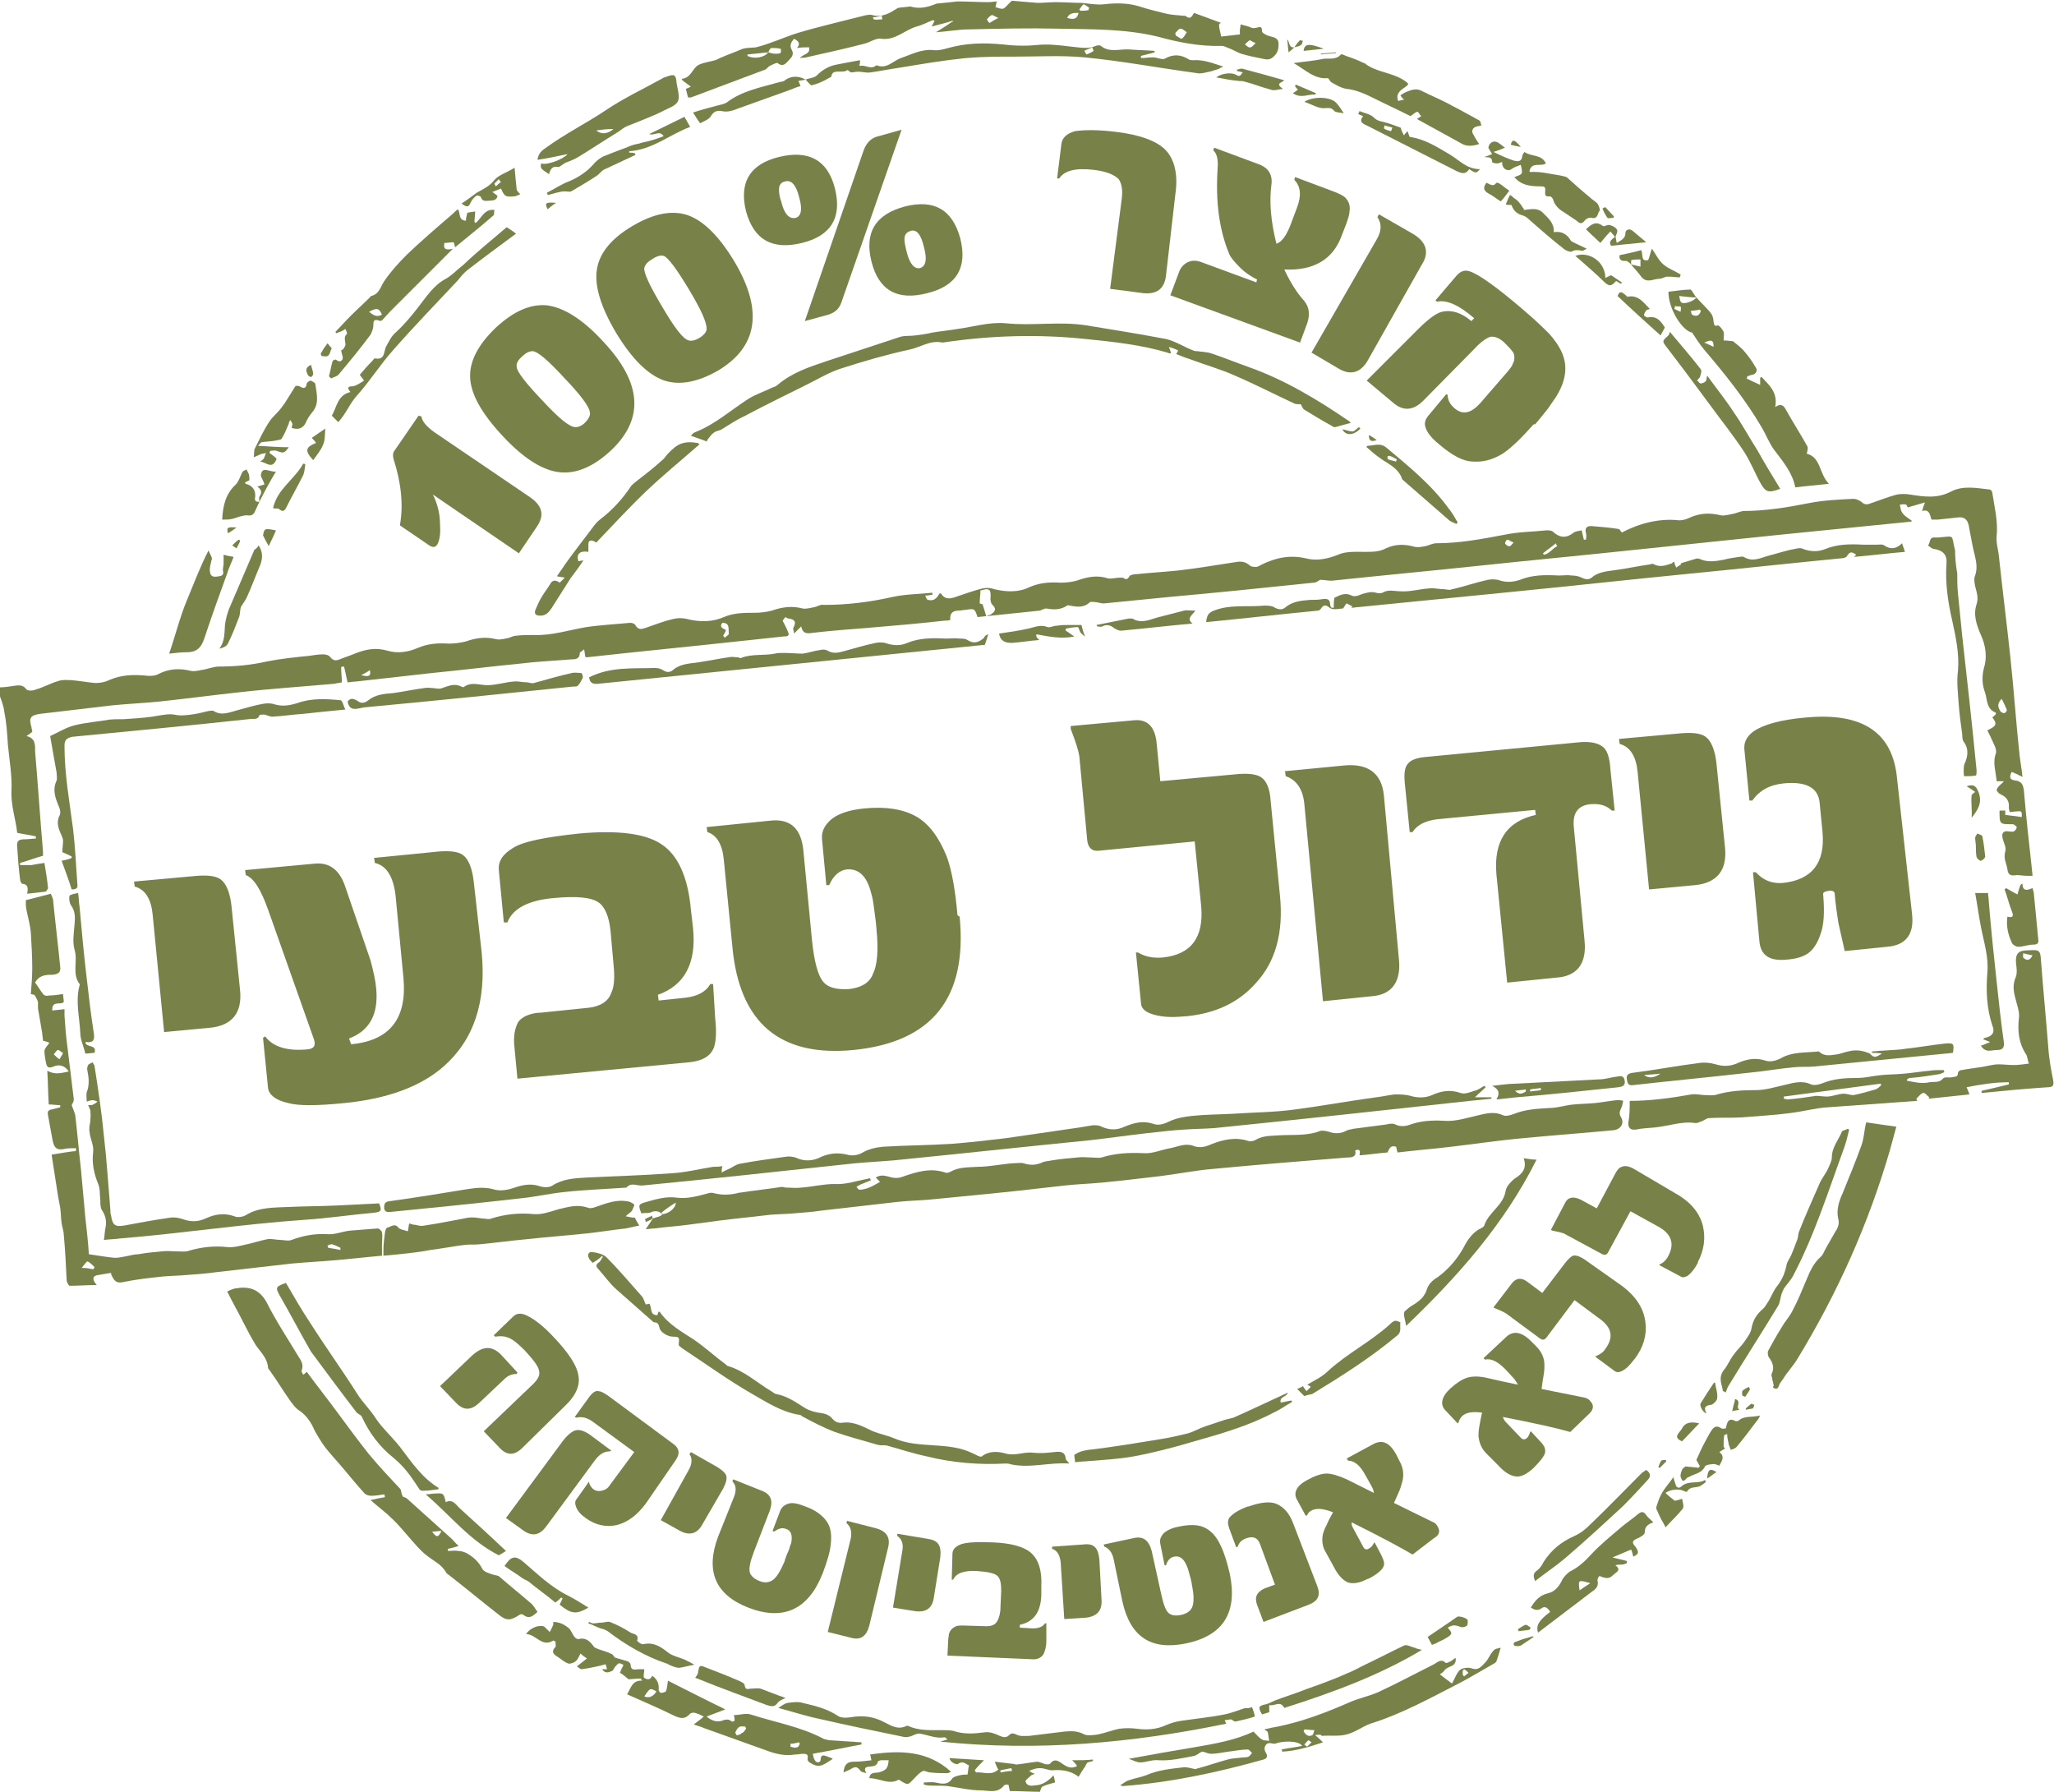 <?xml version="1.0" encoding="utf-8"?>
<!-- Generator: Adobe Illustrator 19.2.1, SVG Export Plug-In . SVG Version: 6.00 Build 0)  -->
<svg version="1.1" id="Layer_1" xmlns="http://www.w3.org/2000/svg" xmlns:xlink="http://www.w3.org/1999/xlink" x="0px" y="0px"
	 viewBox="0 0 286.6 250" style="enable-background:new 0 0 286.6 250;" xml:space="preserve">
<style type="text/css">
	.st0{fill-rule:evenodd;clip-rule:evenodd;fill:#788248;}
	.st1{fill:#788248;}
</style>
<g>
	<g>
		<g>
			<path class="st0" d="M0,95.9c0.6,0,1.3-0.1,1.9-0.2c0.7-0.1,1.3-0.2,1.8,0.5c0.2,0.2,0.9,0.2,1.3,0c1.1-0.3,2.1-0.9,3.2-1.2
				c0.6-0.2,1.2-0.1,1.8-0.1c1.1,0.1,2.2,0.3,3.3,0.4c0.6,0,1.3-0.1,1.9-0.4c1.8-0.8,3.6-0.8,5.5-0.6c0.4,0,0.9,0,1.3-0.2
				c1.5-0.8,3-0.9,4.6-0.5c0.4,0.1,1,0,1.4-0.1c0.9-0.1,1.7-0.5,2.6-0.5c2.2,0,4.4-0.2,6.6-0.7c2-0.4,4-0.6,6-0.8
				c0.6-0.1,1.3-0.2,1.9-0.2c0.3,0,0.8,0.1,1,0.4c0.4,0.5,0.8,0.5,1.3,0.3c0.7-0.3,1.4-0.5,2.1-0.8c1.5-0.6,2.9-0.9,4.6-0.4
				c1.4,0.4,2.8,0.2,4.2-0.4c1.4-0.6,2.8-0.7,4.3-0.6c0.8,0,1.6-0.1,2.4-0.3c1.4-0.5,2.8-0.7,4.3-0.3c0.5,0.1,1.2-0.1,1.7-0.2
				c0.3-0.1,0.7-0.3,1-0.3c0.8-0.1,1.7-0.1,2.5-0.1c2.5,0.1,4.9-0.7,7.3-1.1c2-0.3,4.1-0.4,6.1-0.6c0.3,0,0.7,0.1,0.8,0.4
				c0.4,0.6,0.8,0.5,1.4,0.3c1.2-0.4,2.4-0.9,3.7-1.2c0.7-0.2,1.5-0.2,2.2,0c1.7,0.4,3.4,0.4,5-0.3c1.4-0.6,2.8-0.6,4.3-0.6
				c0.8,0,1.6-0.1,2.4-0.3c1.4-0.5,2.8-0.7,4.3-0.3c0.5,0.1,1.1-0.1,1.7-0.2c0.4-0.1,0.8-0.4,1.3-0.3c3.2,0,6.4-0.4,9.5-1.1
				c1.8-0.4,3.7-0.4,5.6-0.6c0,0.1,0,0.2,0,0.3c-0.3,0-0.6,0.1-1,0.1c0.1,0.2,0.2,0.6,0.4,0.6c0.8,0.2,1.2-0.2,1.6-0.9
				c0.1,0,0.2,0,0.2,0c0.6,1,1.5,0.7,2.3,0.4c1.2-0.4,2.3-0.8,3.5-1.1c0.5-0.1,1.1-0.1,1.6,0.1c1.7,0.4,3.4,0.5,5-0.3
				c1.4-0.6,2.8-0.7,4.3-0.6c0.8,0,1.6-0.1,2.3-0.3c1.4-0.5,2.8-0.8,4.3-0.3c0.5,0.1,1.1-0.1,1.6-0.1c0.2,0,0.4,0,0.5,0
				c0.4,0.3,0.6,0.3,0.9-0.2c0.1-0.2,0.7-0.3,1.1-0.3c1.9-0.2,3.8-0.3,5.7-0.5c2.7-0.3,5.5-0.8,8.2-1.2c0.7-0.1,1.2,0,1.8,0.5
				c0.2,0.2,0.6,0.2,0.9,0.2c0.2,0,0.5-0.2,0.7-0.3c2-1,4-1.4,6.2-0.9c1.5,0.4,3,0.1,4.5-0.5c1.1-0.5,2.5-0.4,3.8-0.4
				c1,0,2,0,2.9-0.5c1.3-0.6,2.6-0.6,4-0.2c0.5,0.1,1,0,1.5-0.1c0.5-0.1,1-0.4,1.5-0.4c3.3,0,6.4-0.6,9.6-1.2
				c1.9-0.4,3.9-0.4,5.8-0.6c0.3,0,0.7,0,0.9,0.2c1,0.9,1.9,0.9,2.9,0.1c0.3-0.2,0.7-0.2,1.1-0.3c0.1,0.4,0.2,0.9,0.3,1.3
				c0.1,0,0.2,0,0.3,0c0-0.3,0.1-0.6,0-0.9c-0.2-0.7,0.1-1,0.7-1c1.3,0.1,2.5,0.2,3.8,0.4c0.2,0,0.3,0.3,0.5,0.5
				c2.5-1.3,5.2-2,8-1.7c0.4,0,0.9-0.1,1.3-0.3c1.5-0.7,2.9-0.8,4.5-0.4c0.5,0.1,1.1-0.1,1.7-0.2c0.5-0.1,0.9-0.3,1.4-0.4
				c3.1,0,6.2-0.5,9.2-1.1c2-0.4,4.2-0.5,6.2-0.6c0.4,0,0.8,0.2,1.1,0.4c0.5,0.5,0.9,0.4,1.4,0.2c1.2-0.4,2.4-0.9,3.6-1.2
				c0.6-0.1,1.2-0.1,1.8,0c1.9,0.3,3.8,0.6,5.7-0.4c1.7-0.9,3.6-0.5,5.4-0.3c0.2,0,0.4,0.3,0.4,0.5c0.3,2,0.8,3.9,0.6,6
				c-0.1,0.9,0.2,1.8,0.3,2.7c0.5,4.7,1.1,9.4,1.6,14.1c0.5,4.6,0.8,9.2,1.3,13.8c0.1,0.9,0.3,1.9,0.4,3c-0.6-0.3-1-0.5-1.5-0.7
				c-0.3,0.6-0.4,1.1,0.5,1.2c0.8,0.1,1.1,0.5,1.2,1.4c0.3,3.6,0.7,7.2,1.1,10.8c0,0.3,0.1,0.7,0.1,1.1c-0.3,0-0.6,0-0.8,0
				c-0.5,0-0.9-0.1-1.4-0.1c-0.7,0.1-1.2,0.1-1.3-0.8c-0.1-0.8-0.6-1.5-0.3-2.5c0.2-0.6-0.3-1.3-0.4-2c-0.1-0.6,0.2-0.9,0.8-0.8
				c0.3,0,0.6,0.1,0.8,0c0.2-0.1,0.4-0.4,0.4-0.6c0-0.1-0.3-0.3-0.5-0.4l-0.2,0c-1.7,0-1.7,0-1.7-1.9c0.2,0,0.5,0,0.8,0
				c0,0.2,0,0.4,0,0.6c0.8,0.1,1.5,0.2,2.3,0.3c0-0.5,0.1-0.9-0.5-0.8c-0.4,0-0.8,0.1-1.2,0.1c0-0.2-0.1-0.4-0.1-0.6
				c0.1-0.9-0.3-1.5-1.2-1.9c-0.2-0.1-0.5-0.4-0.5-0.6c0.1-0.3,0.3-0.5,0.5-0.7c0.1-0.1,0.3-0.2,0.5-0.5c-0.3,0-0.6,0-1,0
				c-0.1-1.3-0.6-2.6-0.1-3.9c0.1-0.4-0.1-0.9-0.3-1.3c-0.3-0.7-0.6-1.3-0.9-1.9c1.3-0.6,1.4-0.9,0.7-1.8c0.2-0.2,0.4-0.3,0.5-0.5
				c0-0.1,0-0.2-0.1-0.2c-1.2-0.5-1.1-1.7-1.4-2.7c-0.4-1.1-0.5-2.1-0.2-3.4c0.5-1.5,0.3-3.2-0.4-4.7c-0.6-1.4-1.1-2.8-0.6-4.3
				c0.3-0.9,0-1.7-0.2-2.5c-0.1-0.5-0.2-1.1,0-1.5c0.3-0.9,0.2-1.7,0-2.6c-0.4-1.5-0.6-2.9-0.9-4.4c-0.2-0.9-0.7-1.2-1.5-1.1
				c-0.9,0.1-1.9,0.2-2.8,0.3c-0.3,0-0.6,0-0.9,0c-0.2-0.7-0.3-1.5-1.3-1.2c0.1-0.4,0.2-0.7,0.4-1.2c-1,0.3-1.7,0.5-2.4,0.7
				c-0.1-0.1-0.1-0.4-0.3-0.4c-0.2-0.1-0.5,0-0.8,0c0,0.2,0.1,0.4,0.1,0.6c0.2,0.9,1,1.2,1.6,1.7c-0.2,0.1-0.2,0.1-0.3,0.1
				c-6,0.6-12,1.2-18,1.8c-6.7,0.7-13.4,1.4-20.2,2.1c-7.5,0.8-15,1.5-22.5,2.3c-6.6,0.7-13.1,1.3-19.7,2c-0.6,0.1-1.2-0.1-1.9-0.1
				c-0.2,0.1-0.5,0.4-0.9,0.4c-6.7,0.7-13.5,1.4-20.2,2c-3,0.3-6.1,0.6-9.1,0.9c-0.4,0-0.9-0.2-1.3-0.2c-0.2,0-0.6-0.1-0.7,0.1
				c-0.8,0.7-1.7,0.6-2.7,0.4c-0.1,0-0.3-0.1-0.4,0c-0.9,0.6-1.9,0.6-2.9,0.4c-0.3,0-0.6,0.2-0.9,0.3c-2.9,0.3-5.8,0.6-8.7,0.9
				c-0.4-1.2-0.4-1.2-1.7-1c-0.3,0-0.6,0.1-0.9,0.1c-0.8,0-1.3,0.3-1.2,1.3c-0.3,0.1-0.6,0.1-0.8,0.1c-3.5,0.4-7.1,0.7-10.6,1
				c-2.6,0.2-5.2,0.4-7.8,0.7c-0.7,0.1-1.4,0.2-1.6-0.9c-0.4,0.4-0.6,0.6-1,1c0-0.3-0.2-0.7-0.1-0.8c0.5-0.9,0.1-1.2-0.7-1.3
				c-0.1,0-0.2-0.1-0.4-0.2c-0.2,0.2-0.3,0.4-0.4,0.5c0.3,0.6,0.6,1.1,0.8,1.7c0.2,0.5-0.3,0.5-0.6,0.5c-1.9,0.2-3.7,0.4-5.6,0.6
				c-7.3,0.8-14.6,1.5-21.8,2.3c-0.1,0-0.3,0-0.3,0c-0.1-0.3-0.1-0.7-0.2-1.1c-0.3,0.3-0.6,0.4-0.6,0.5C80.9,92,80.2,92,79.7,92
				c-2.4,0.2-4.8,0.3-7.2,0.6c-4.1,0.4-8.1,0.9-12.2,1.3c-3.6,0.4-7.1,0.8-10.7,1.2c-0.4,0-0.7,0.1-1.1,0.1
				c-0.2-0.8-0.3-1.5-0.5-2.2c-0.1,0-0.3,0-0.4,0.1c0,0.7,0.1,1.4,0.1,2.1c-0.3,0.1-0.7,0.1-1,0.2c-4.5,0.4-9,0.7-13.4,1.2
				c-3.7,0.4-7.4,0.9-11.2,1.3c-2.1,0.2-4.2,0.3-6.3,0.5c-3.4,0.4-6.8,0.8-10.2,1.2c-1.4,0.2-1.6,0.6-1.2,1.9c0,0.2,0.1,0.4,0.1,0.6
				c-0.2,0.2-0.4,0.3-0.8,0.6c1.3,0.3,1.2,1.3,1.2,2.2c0.4,4.6,0.7,9.3,1.1,13.9c0,0.2,0,0.3,0,0.6c-1.1,0.3-2.1,0.7-3.2,1
				c0,0.1,0,0.2,0,0.3c0.5,0,1.1,0,1.6,0c0.5-0.1,1.1-0.2,1.8-0.3c0.2,1.2,0.4,2.4,0.5,3.5c0,0.1-0.2,0.4-0.3,0.5
				c-0.8,0.1-1.7,0.2-2.6,0.3c0.1-0.7,0.2-1.3-0.7-1.4c-0.1,0-0.3-0.4-0.3-0.6c-0.2-1.5-0.3-3-0.4-4.5c-0.1-0.9,0.2-1.1,1.1-1.1
				c0.5,0,1-0.1,1.5-0.1c0-0.1,0-0.2,0-0.3c-0.8-0.2-1.7-0.3-2.6-0.5c-0.2-1.9-0.9-3.8-0.8-5.9c0.1-2.1-0.3-4.3-0.5-6.4
				c-0.1-1.6-0.2-3.1-0.5-4.6c-0.1-0.9-0.5-1.8-0.8-2.7C0,96.2,0,96,0,95.9 M136.8,82.4c0,0.6-0.1,1.1-0.1,1.8
				c0.1,0,0.3,0.1,0.4,0.1c0.2,0.7,0.4,1.2,0.5,1.7c0.3-0.2,0.6-0.2,0.7-0.3c0.7-0.5,0.7-0.8,0.1-1.4c-0.1-0.1-0.2-0.5-0.2-0.7
				C138.3,82.2,138.1,82,136.8,82.4 M279.3,97.5c-0.7,0.7-0.5,1.2-0.2,1.7c0.1,0.2,0.4,0.3,0.6,0.3c0.2-0.1,0.4-0.4,0.3-0.5
				C279.8,98.5,279.6,98.1,279.3,97.5 M100.9,88.7c0.1,0.1,0.2,0.2,0.2,0.3c0.2-0.2,0.6-0.4,0.6-0.6c-0.1-0.6,0.2-1.5-0.9-1.5
				c-0.5,0.6,0.1,0.8,0.5,1C101.2,88.2,101.1,88.4,100.9,88.7 M217.3,76.2c-0.1-0.1-0.2-0.3-0.2-0.4c-0.6,0.5-1.2,0.9-1.8,1.4
				c0,0.1,0.1,0.1,0.1,0.2C216.2,77.3,216.6,76.5,217.3,76.2 M211.2,75.7c-0.5-0.2-0.7-0.4-0.9-0.4c-0.1,0-0.3,0.4-0.3,0.5
				c0.1,0.2,0.3,0.4,0.6,0.4C210.7,76.3,210.9,76,211.2,75.7 M50.4,94.2c1.1,0.3,1.4,0.1,1.2-0.7C51.2,93.8,50.8,94,50.4,94.2"/>
			<path class="st0" d="M4.3,138.7c0.1-1.2,0.2-2.4,0.2-3.6c0-1.7-0.1-3.3-0.2-5c-0.1-1.1-0.4-2.1-0.6-3.1c-0.1-0.5-0.1-0.9-0.1-1.4
				c1.2-0.3,2.3-0.6,3.5-0.9c0,0.1,0.2,0.4,0.3,0.8c0.3,3.1,0.7,6.3,1,9.4c0.1,0.7-0.2,1-1,1.1c-0.9,0-1.9,0-2.5,1.1
				c0.4,0.5,0.7,1.1,1.2,1.7c0.1,0.1,0.5,0.2,0.7,0.1c0.6,0,1.3-0.1,2-0.2c0,0.4,0.1,0.7,0.1,1.1c-0.4,0.5-1.7-0.3-1.6,1.2
				c0.6-0.1,1.1-0.1,1.7-0.2c0,0.3,0,0.6,0,0.9c0.1,1.4,0.2,2.9,0.4,4.3c0.3,2.5,0.6,4.9,0.9,7.4c0,0.3-0.2,0.6-0.3,0.8
				c0.2,0.5,0.4,1,0.5,1.4c0.3,2.5,0.5,5,0.8,7.6c0.2,2.2,0.4,4.4,0.6,6.6c0.2,1.8,0.4,3.5,0.5,5.2c1.4,0.2,2.5,0.4,3.6,0.5
				c0.5,0,1-0.1,1.5-0.2c0.6-0.1,1.2-0.3,1.8-0.3c1.1-0.2,2.2-0.3,3.3-0.4c0.7-0.1,1.4,0,2.1,0c0.6,0,1.2,0.1,1.7-0.1
				c1.7-0.5,3.5-0.7,5.3-0.5c0.9,0.1,1.9-0.2,2.8-0.4c0.9-0.2,1.8-0.5,2.8-0.7c0.6-0.1,1.2,0.1,1.8,0.1c0.5,0,1.1,0.2,1.6,0
				c1.6-0.6,3.2-0.9,5-0.8c1,0.1,2.1-0.4,3.2-0.5c1.3-0.1,2.5-0.2,3.8-0.3c0.2,0,0.5,0.3,0.6,0.5c0.1,0.6,0,1.2,0,1.7
				c0,0.5,0,0.9,0,1.6c-2,0.2-4.1,0.4-6.1,0.6c-2.2,0.2-4.3,0.3-6.5,0.5c-3.5,0.4-7,0.8-10.5,1.2c-1.4,0.2-2.8,0.3-4.2,0.4
				c-1.1,0.1-2.1,0.1-3.2,0.2c-1.9,0.2-3.8,0.4-5.7,0.8c-0.9,0.2-1.2-0.3-1.5-0.9c-0.1-0.1-0.1-0.3-0.1-0.4
				c-0.6,0.1-1.2,0.2-1.8,0.3c-0.8,0.1-0.9,0.6-0.2,1.4c-1.4,0-2.6,0.1-3.8,0.1c-0.1,0-0.4-0.5-0.4-0.8c-0.1-2.1-0.2-4.2-0.4-6.3
				c0-0.5-0.2-1-0.3-1.6c-0.1-0.7-0.1-1.5-0.2-2.2c-0.1-0.5-0.2-1.1-0.3-1.6c-0.3-1.9-0.6-3.8-0.9-5.8c1.3-0.2,2.3-0.4,3.4-0.5
				c0-0.1,0-0.2,0-0.4c-0.5,0-1.1,0-1.6,0.1c-1.3,0.3-1.5-0.4-1.7-1.4c-0.2-1.1-0.4-2.2-0.6-3.3c-0.1-0.5,0-0.7,0.5-0.8
				c0.4-0.1,0.8-0.2,1.2-0.3c0-0.1,0-0.2,0-0.3c-0.5,0-1-0.1-1.6-0.1c-0.1-1.6-0.1-3.1-0.2-4.7c1.1,0.6,2,0.3,3,0.1
				c-0.6-0.9-1.4-1-2.1-0.7c-0.9,0.4-1-0.1-1.1-0.6c-0.1-0.5-0.2-1.1-0.2-1.6c0.1-0.4,0.4-0.7,0.7-1.1c-0.2-0.1-0.5-0.2-0.9-0.3
				c0-0.3-0.1-0.7-0.1-1c-0.2-1.2-0.4-2.3-0.6-3.5c0-0.3,0-0.6,0-0.9c-0.1-0.3-0.3-0.7-0.5-1L4.3,138.7z M8.3,147.8
				c0.2-0.4,0.4-0.6,0.5-0.9c-0.3-0.1-0.5-0.4-0.7-0.4c-0.2,0-0.4,0.4-0.6,0.6C7.8,147.4,8,147.6,8.3,147.8 M13,177.1
				c0.1-0.1,0.1-0.2,0.2-0.3c-0.3-0.3-0.7-0.7-1-0.8c-0.1,0-0.5,0.5-0.8,0.9C12.1,176.9,12.5,177,13,177.1 M47.5,174.4
				c0-0.1,0-0.2,0-0.3c-0.4-0.2-0.8-0.4-1.2-0.5c-0.2,0-0.4,0.1-0.6,0.2c0,0.1,0.1,0.3,0.1,0.3C46.5,174.2,47,174.3,47.5,174.4"/>
			<path class="st0" d="M133.6,0.2c1.4,0,2.9,0.1,4.3,0.1c0.5,0,0.9-0.1,1.2-0.1c-0.1,0.2-0.1,0.5-0.2,0.8c0.4,0.1,0.8,0.3,1.1,0.2
				c0.4-0.2,0.7-0.7,1.2-1.1c1,0.1,2.3,0.2,3.6,0.3c0.8,0,1.7-0.1,2.5-0.1c1.2,0,2.4,0.1,3.6,0.1c1,0.1,2.1,0.3,3.1,0.2
				c1.7-0.2,3.4-0.2,5,0.3c1.2,0.4,2.5,0.7,3.7,1c0.8,0.2,1.6,0.2,2.4,0.3c0.1,0,0.3,0,0.3,0c0.7,0.6,0.9,0.1,1.2-0.4
				c1.4,0.5,2.7,1,3.8,1.4c-0.4,0.1-0.4,0.2,0,1.9c0.8-0.1,1.7-0.2,2.6-0.3c0-0.3,0-0.4,0-0.5c0-0.3,0.1-0.6,0.1-0.9
				c0.4,0.1,0.7,0.2,1.1,0.3c0.3,0.1,0.6,0.3,0.9,0.2c0.5,0,1-0.5,1,0.5c0,0.2,0.6,0.5,0.9,0.6c0.6,0.2,1.4,0.2,1.4,1.1
				c0,0.8-0.1,1.3-0.8,1.9c-0.5,0.4-0.9,0.3-1.4,0.2c-1-0.2-2-0.4-3-0.7c-0.6-0.2-1.2-0.6-1.8-0.8c-0.3-0.1-0.6-0.3-0.9-0.3
				c-3.1,0.1-6.1-0.5-9-1.3c-4.6-1.1-9.2-1-13.8-1.1c-4.2-0.1-8.3,0-12.5,0.1c-1.5,0-3,0.3-4.6,0.4c0.8-0.5,1.6-1,2.3-1.5
				C133,3.2,133,3,132.9,2.9c-0.9,0.3-1.8,0.5-2.9,0.8c0.2-0.4,0.3-0.6,0.4-0.8c-0.1,0-0.2-0.1-0.2-0.1c-0.8,0.3-1.5,0.7-2.3,0.9
				c-1.7,0.5-3,2-5,1.7c-0.7-0.1-1.5,0.5-2.3,0.7c-2.7,0.7-5.4,1.3-8.1,1.9c-0.2,0.1-0.5,0-0.9,0.1c0.5-0.6,1.5-0.5,1.3-1.5
				c-0.5,0-1.1,0-1.7,0.1c0.6-0.7,0.1-1-0.4-1.3c-0.4,0.5-0.7,0.9-0.3,1.6c0.4,0.8-0.3,1.2-0.7,1.7c-0.3,0.3-0.7,0.6-1.3,0.1
				c-0.1-0.1-0.7,0.2-1.1,0.4c-0.2,0.1-0.4,0.4-0.6,0.5c-3.5,1.3-6.9,2.6-10.4,3.9c-0.1,0-0.3,0-0.4,0c-0.1-0.4-0.2-0.8-0.3-1.2
				c0.2-0.1,0.5-0.2,0.7-0.3c-0.4-0.3-0.8-0.6-1.2-0.9c0-0.1-0.1-0.2-0.1-0.2c1.4-0.1,1.5-1.6,2.5-2c0.7-0.3,1.5-0.4,2.2-0.6
				c0.3-0.1,0.6-0.3,0.9-0.4c0.9-0.4,1.8-0.7,2.7-1.1c0.7-0.3,1.5-0.2,2.1-0.3c2-0.5,3.9-1.4,5.8-2c3-0.9,6.1-1.6,9.2-2.4
				c0.4-0.1,0.9-0.2,1.2-0.1c1.4,0.4,2.5-0.3,3.6-1c0.6-0.1,1.1-0.1,1.7-0.2c1.3,0.4,2.5,0.1,3.7-0.4C131.8,0.4,132.7,0.3,133.6,0.2
				 M107.2,7.3c-1,0.1-1.9,0.2-2.9,0.3c0,0.1,0,0.2,0,0.2C105.3,8.3,106.7,8,107.2,7.3c0.3,0.1,0.7,0.2,1,0.2c0.2,0,0.5,0,0.7-0.1
				c0.1-0.1,0.1-0.6,0-0.6c-0.4-0.1-0.9-0.1-1.3-0.1C107.4,6.8,107.3,7.1,107.2,7.3 M164,4.6c0,0.1,0,0.2,0.1,0.4
				c0.3,0.1,0.7,0.5,0.8,0.4c0.3-0.2,0.5-0.6,0.7-0.9C165.3,4.3,165,4,164.7,4C164.5,4,164.2,4.4,164,4.6 M150.5,1.8
				c-0.7,0-1.3,0-1.6,0.7C149.9,2.8,150.3,2.6,150.5,1.8 M139.3,2.5c-0.5-0.2-0.7-0.4-0.9-0.4c-0.3,0.1-0.5,0.4-0.7,0.6
				c0.1,0.2,0.3,0.5,0.4,0.5C138.4,3,138.7,2.8,139.3,2.5 M174.4,5.6c-0.3,0.2-0.5,0.4-0.7,0.6c0.3,0.2,0.5,0.5,0.8,0.4
				c0.2,0,0.5-0.4,0.7-0.6C174.9,5.9,174.7,5.8,174.4,5.6 M150.6,1.3c0.1,0.1,0.1,0.2,0.2,0.2c0.4,0,0.7,0,1.1-0.1
				c0-0.1,0-0.2,0.1-0.3c-0.3-0.2-0.5-0.4-0.8-0.5C151,0.7,150.8,1.1,150.6,1.3 M123.1,2.7c0-0.2,0-0.3-0.1-0.5
				c-0.4,0.1-0.8,0.2-1.2,0.2l0.1,0.3C122.3,2.8,122.7,2.7,123.1,2.7"/>
			<path class="st0" d="M92.4,169.4c-0.5-0.5-1.1-0.5-1.7-0.2c-0.4,0.1-0.8,0-1.2,0.1c-0.5-1.2-0.4-1.3,0.7-1.6
				c1.4-0.4,2.8-0.8,4.2-0.6c1.5,0.2,2.9-0.2,4.4-0.6c0.3-0.1,0.6-0.1,0.9,0c1.2,0.3,2.4,0.2,3.5-0.1l0.1,0c1.9-0.3,3.9-0.5,5.8-0.8
				c0.2,0,0.4,0.1,0.6,0.1c0.7,0,1.4,0.1,2.1,0c1.5-0.1,3.1-0.5,4.6-0.5c1.6,0.1,3-0.4,4.5-0.7c0.2,0,0.3-0.1,0.5-0.1
				c0,0.1,0.1,0.2,0.1,0.3c-0.5,0.2-1,0.4-1.5,0.6c-0.2,0.1-0.3,0.2-0.5,0.3c0.1,0.1,0.3,0.4,0.4,0.4c0.4,0,0.8-0.1,1.1-0.2
				c0.6-0.2,1.1-0.5,1.8-0.9c-0.1-0.1-0.3-0.3-0.6-0.6c0.6-0.4,1.2-0.3,1.9-0.1c0.6,0.2,1.3,0.2,1.8,0c2-0.7,3.9-1.3,6-0.6
				c0.2,0.1,0.5,0,0.7-0.1c1.2-0.7,2.5-0.6,3.8-0.7c1.7,0,3.4-0.4,5-0.5c0.5,0,1-0.1,1.4,0c0.9,0.3,1.7,0.3,2.6-0.1
				c0.4-0.2,1-0.2,1.4-0.3c1.2-0.2,2.4-0.3,3.5-0.4c0.7-0.1,1.4,0,2.1,0c0.4,0,0.9,0.1,1.3,0c1.9-0.6,3.9-0.7,5.9-0.6
				c1.2,0.1,2.5-0.5,3.7-0.7c0.5-0.1,1.1-0.3,1.6-0.4c0.5-0.1,1-0.1,1.4,0c0.9,0.4,1.7,0.3,2.6-0.1c1.7-0.7,3.5-1.1,5.3-0.5
				c0.3,0.1,0.6,0,0.9-0.1c1.1-0.7,2.3-0.6,3.5-0.7c1.9-0.1,3.8,0.1,5.6-0.6c0.3-0.1,0.8,0,1.2,0.1c0.8,0.3,1.6,0.3,2.4-0.1
				c0.3-0.2,0.7-0.2,1-0.3c1.5-0.2,3-0.4,4.6-0.6c0.4-0.1,1-0.2,1.3,0c0.9,0.4,1.6,0.2,2.4-0.1c1.6-0.5,3.2-0.5,4.9-0.4
				c1.3,0,2.6-0.4,3.9-0.7c1.3-0.3,2.5-0.7,3.8-0.1c0.4,0.2,1.1,0,1.6-0.2c1.5-0.6,3.1-0.7,4.8-0.8c1.2,0,2.3-0.4,3.5-0.5
				c1-0.1,2-0.1,3-0.2c1-0.1,2-0.3,3-0.4c0.3,0,0.6,0,0.9,0.1c-0.1,0.3-0.1,0.5-0.2,0.8c-0.2,0.5-0.5,0.9-0.1,1.5
				c0.5,0.9-0.1,1.7-1.1,1.8c-4.2,0.4-8.4,0.7-12.5,1.1c-3.4,0.3-6.7,0.8-10.1,1.2c-2.5,0.3-5,0.5-7.5,0.8c-0.1-0.3-0.1-0.5-0.2-0.8
				c-0.9-0.3-1,0.5-1.2,0.8c-1.3,0.1-2.6,0.3-3.9,0.4c0-0.3,0.3-1-0.6-0.7c0.2,0.9-0.4,1-1.1,1c-6.3,0.5-12.5,1-18.8,1.6
				c-2.4,0.2-4.9,0.7-7.3,1c-3.6,0.4-7.2,0.9-10.8,1.1c-1.7,0.1-3.4,0.3-5.1,0.5c-5.1,0.6-10.3,1.1-15.5,1.6
				c-1.7,0.2-3.5,0.2-5.3,0.4c-3.5,0.4-7,0.8-10.5,1.2c-1.3,0.2-2.7,0.3-4,0.4c-1.1,0.1-2.2,0.1-3.3,0.2c-0.9,0.1-1.7,0.2-2.6,0.3
				c-3,0.3-6,0.7-8.9,1.1c-1.5,0.2-3.1,0.3-4.6,0.5c-0.4,0-0.8,0.1-1.2,0.1c0.4-0.6,0.7-1,1-1.5c0.1-0.1,0.2,0,0.3-0.1
				C92.2,169.7,92.3,169.6,92.4,169.4c0.8,0,1.9-0.8,1.9-1.6c-0.7,0.4-1.4,0.9-2,1.4C92.3,169.2,92.4,169.3,92.4,169.4"/>
			<path class="st0" d="M227.4,153.6c2.9,0,5.8-0.4,8.6-0.9c0.7-0.1,1.4,0.1,2,0.1c0.6,0,1.1,0.1,1.6-0.1c1.8-0.5,3.5-0.6,5.4-0.6
				c1.3,0,2.6-0.4,3.9-0.7c1.3-0.3,2.5-0.7,3.8-0.1c0.5,0.2,1.2,0,1.7-0.2c1.5-0.6,3.1-0.7,4.8-0.7c1.1,0,2.2-0.3,3.3-0.4
				c1.1-0.1,2.2-0.1,3.2-0.2c1.2-0.1,2.3-0.3,3.5-0.4c0.6-0.1,1.3-0.1,2-0.1c0,0.1,0.1,0.2,0.1,0.3c-0.3,0.1-0.6,0.3-0.9,0.3
				c-1.3,0.2-2.5,0.4-3.8,0.5c-0.2,0-0.4,0.1-0.5,0.2c0,0.1,0,0.1,0,0.2c0.7,0.1,1.4,0.3,2.1,0.3c0.3,0,0.6,0,1-0.1
				c0.7-0.1,1.4,0.1,1.9-0.5c0.2-0.3,0.8-0.1,1.3-0.2c0.4-0.1,0.8,0,0.8-0.6c0-0.2,0.3-0.4,0.5-0.4c1.1-0.2,2.1-0.3,3.2-0.5
				c0.6-0.1,1.3-0.3,1.9-0.3c0.7,0,1.5,0.1,2.2,0.1c0.6,0,1.3-0.1,2.1-0.2c-0.2-0.5-0.2-1-0.4-1.3c-1-1.5-1.2-3.2-1-5
				c0.1-0.7-0.1-1.4-0.3-2.1c-0.3-1.2-0.7-2.2-0.2-3.5c0.3-0.6,0.2-1.4,0.1-2.1c-0.1-1.3,0.3-1.8,1.6-1.8c1.7-0.1,1.8-0.1,1.9,1.6
				c0.3,4,0.7,8,1,11.9c0.1,1.6,0.4,3.2,0.7,4.7c0.1,0.7-0.1,0.9-0.8,0.9c-3.1,0.2-6.2,0.5-9.2,0.8c0-0.1,0-0.2,0-0.3
				c1.3-0.3,2.6-0.6,3.8-0.9c0-0.1,0-0.2,0-0.3c-2,0-3.9,0.3-5.9,0.7c0.2,0.4,0.3,0.7,0.4,1c-1.9,0.2-3.8,0.4-5.7,0.6
				c0-0.1,0.1-0.1,0.1-0.2c-0.3-0.2-0.6-0.7-0.9-0.6c-0.3,0.1-0.6,0.5-0.9,0.8c0,0.1,0.1,0.2,0.1,0.3c-4.2,0.3-8.4,0.6-12.5,0.9
				c-1.7,0.1-3.5,0.6-5.2,0.8c-2.2,0.3-4.4,0.4-6.7,0.6c-1.5,0.1-3.1,0-4.6,0.1c-0.4,0-0.8,0.4-1.2,0.5c-0.2,0.1-0.5,0.2-0.7,0.2
				c-1.9-0.3-3.7,0.4-5.6,0.6c-0.9,0.1-1.8,0.1-2.7,0.3c-0.8,0.1-1.1-0.2-1.1-0.9C227.4,155.6,227.4,154.6,227.4,153.6 M248.9,153
				c0,0.1,0,0.2,0,0.3c0.2,0,0.4,0.1,0.5,0.1c1.3-0.1,2.7-0.3,4-0.5c0.5,0,1,0.1,1.5,0.1c0.4,0,0.8-0.1,1.2-0.2
				c0.4-0.1,0.8-0.2,1.2-0.2c0.4,0,0.9,0.2,1.3,0.2c1-0.2,2.1-0.5,3.1-0.8c0.3-0.1,0.6-0.4,0.8-0.6l-0.1-0.2
				C257.9,151.8,253.4,152.4,248.9,153 M283.6,133.3c-0.5-0.1-0.9-0.2-1.3-0.3c0,0.2-0.1,0.6,0.1,0.7
				C282.8,134,283.2,134.1,283.6,133.3"/>
			<path class="st0" d="M100.8,162.7c-0.1,0.3-0.1,0.5-0.1,0.9c0.5-0.3,0.8-0.4,1.2-0.6c0.4-0.2,0.8-0.5,1.2-0.6
				c2.1-0.4,4.3-0.7,6.5-1c0.5-0.1,1,0,1.4,0.1c1.2,0.6,2.5,0.5,3.6-0.1c1.2-0.5,2.3-0.6,3.6-0.3c0.6,0.2,1.4,0.1,2-0.2
				c1-0.6,2-0.8,3-0.9c3.2-0.2,6.4-0.2,9.5-0.4c2.6-0.2,5.2-0.5,7.7-0.8c3.4-0.5,6.8-1,10.3-1.5c0.6-0.1,1.2-0.2,1.8-0.3
				c0.4,0,0.9,0,1.2,0.2c1.1,0.5,2.2,0.5,3.2,0c1.3-0.5,2.5-0.9,4-0.4c0.8,0.3,1.6,0,2.4-0.4c0.9-0.4,2-0.6,3-0.7
				c1.9-0.2,3.8-0.2,5.7-0.3c2.9-0.2,5.8-0.2,8.7-0.6c3.8-0.5,7.6-1.2,11.3-1.7c0.9-0.1,1.7-0.3,2.6-0.4c0.7,0,1.5,0,2.2,0.2
				c1,0.3,2.1,0.3,3-0.1c1.3-0.6,2.6-0.8,4-0.3c0.6,0.2,1.3-0.1,1.9-0.3c0.5-0.1,0.9-0.4,1.4-0.7c0.1,0.1,0.1,0.1,0.2,0.2
				c-0.4,0.4-0.9,0.8-1.5,1.4c0.8,0,1.6,0,2.3,0l0,0.2c-1,0.1-2,0.2-3,0.3c-11.9,1.3-23.8,2.6-35.7,3.8c-1.4,0.1-2.7,0.1-4.1,0.2
				c-1.7,0.1-3.4,0.3-5.2,0.5c-2.7,0.3-5.4,0.7-8.1,1c-9.1,0.9-18.2,1.9-27.3,2.8c-2.4,0.2-4.8,0.3-7.2,0.6c-9.3,1-18.5,2-27.8,2.9
				c-0.8,0.1-1.6-0.5-2.3,0.3c-2.8,0.2-5.7,0.3-8.5,0.6c-2.1,0.2-4.2,0.7-6.3,0.9c-6.1,0.7-12.1,1.3-18.2,1.9c-0.4,0-0.7,0-0.8-0.5
				c0-0.5,0-0.9,0.7-1c3.7-0.5,7.3-1.1,11-1.7c1.3-0.2,2.5-0.3,3.8,0.1c0.8,0.2,1.9,0,2.7-0.3c1.2-0.4,2.3-0.6,3.5-0.2
				c0.6,0.2,1.4,0.2,1.8-0.1c1.4-0.9,3-1,4.6-1.1c4-0.2,8-0.3,12-0.6c1.9-0.1,3.9-0.6,5.8-0.9C99.9,162.8,100.3,162.8,100.8,162.7"
				/>
			<path class="st0" d="M56.2,208.8c0.1,0.1,0.4,0.1,0.6,0.3c2,1.8,4,3.6,6,5.4c0.4,0.3,0.7,0.8,1.2,1.2c-0.6,0.2-1,0.3-1.5,0.4
				c0,0.1,0,0.2,0,0.3c0.5,0,1-0.1,1.4,0c0.4,0,0.8,0.1,1.2,0.3c0.9,0.5,1.7,1.2,2.2,2.2c0.2,0.4,0.9,0.6,1.5,0.8
				c0.3,0.1,0.7,0.1,0.9,0.3c1.5,1.3,3,2.5,4.5,3.8c0.3,0.3,0.5,0.7,0.8,1.1c-0.6,0.5-1.1,1.1-2,0.4c-0.1-0.1-0.4-0.1-0.5,0
				c-1.2,0.8-1.8,0.9-2.9,0c-2.3-1.8-4.6-3.7-6.9-5.5c-0.1-0.1-0.3-0.2-0.4-0.3c-0.6-1.2-1.8-1.7-2.8-2.5c-0.9-0.7-1.7-1.7-2.5-2.6
				c-0.8-0.9-1.5-1.8-2.4-2.6c-0.9-0.9-1.9-1.6-2.9-2.5c0.8-0.2,1.4-0.3,2-0.4c0-0.1,0-0.3-0.1-0.4c-0.6,0.1-1.2,0.2-1.8,0.2
				c-0.3,0-0.7-0.1-0.9-0.3c-1-1.1-2-2.3-3-3.5c-0.9-1.1-1.9-2.1-2.7-3.2c-0.5-0.7-0.9-1.4-1.3-2.1c-0.5-1.2-1.2-2.2-2.3-2.9
				c-0.4-0.3-0.7-0.7-1-1.1c-1-1.4-1.9-2.9-2.9-4.3c-0.1-0.2-0.3-0.3-0.3-0.5c-0.1-1.3-1-2.1-1.7-3.1c-0.6-1-1.2-2.1-1.7-3.1
				c-0.7-1.4-1.5-2.8-2.3-4.4c0.2-0.1,0.6-0.3,1-0.4c0.2-0.1,0.4,0,0.6-0.1c1.8-0.2,3,0.4,3.9,2c1.3,2.6,2.9,5,4.4,7.5
				c0.4,0.6,0.8,1.2,0.5,2c-0.1,0.1,0.1,0.4,0.2,0.6c0.2-0.1,0.3-0.2,0.5-0.4c1.4,1.9,2.9,3.8,4.3,5.7c1.4,1.9,2.8,3.8,4.3,5.7
				c1.4,1.7,3,3.4,4.5,5C56,208.1,56,208.4,56.2,208.8 M60.3,213.7c0.6,0.9,0.9,0.8,1.3-0.1C61.2,213.6,60.8,213.7,60.3,213.7"/>
			<path class="st0" d="M181.5,56.4c-0.4,0-0.7,0-0.9-0.1c-2.8-1.3-5.5-2.7-8.3-3.9c-2-0.9-4.2-1.5-6.3-2.3
				c-0.7-0.2-1.3-0.5-1.9-0.7c0.1-0.1,0.2-0.3,0.3-0.5c-0.4-0.2-0.7-0.3-1.3-0.5c0.2,0.5,0.2,0.6,0.3,0.9c-0.2,0-0.4,0-0.5-0.1
				c-3.7-1.1-7.5-1.5-11.4-1.9c-6.7-0.7-13.3-0.5-20,0.5c-1.7-0.4-3.1,0.7-4.7,1c-3.2,0.7-6.3,1.6-9.4,2.6c-1.6,0.5-3.1,1.4-4.7,2.2
				c-3,1.5-5.9,2.9-8.9,4.5c-1.1,0.5-2.1,1.2-3.1,1.8c-0.3,0.2-0.7,0.2-1,0.4c-0.3,0.2-0.5,0.4-0.7,0.7c-0.2,0.2-0.3,0.4-0.4,0.6
				c-0.7-0.3-1.4-0.5-2.2-0.8c0.2-0.2,0.3-0.4,0.6-0.5c2.8-1.1,5-3.1,7.5-4.7c1-0.6,2.2-1,3.2-1.5c0.3-0.1,0.6-0.2,0.8-0.4
				c2-1.7,4.4-2.5,6.8-3.3c3.4-1.1,6.9-2.3,10.3-3.4c0.7-0.2,1.4-0.1,2.1-0.2c0.8-0.1,1.6-0.2,2.4-0.4c1.2-0.2,2.3-0.3,3.5-0.5
				c2.2-0.3,4.5-1,6.7-0.8c3.8,0.4,7.5-0.3,11.3,0.3c3.7,0.6,7.4,1.2,11.1,1.9c1.3,0.3,2.5,1.1,3.8,1.6c0.2,0.1,0.4,0.1,0.6,0.1
				c0.6,0.1,1.3,0.1,1.9,0.3c1.8,0.6,3.5,1.3,5.2,1.9c5.1,1.8,9.7,4.6,14.1,7.6c0.1,0.1,0.1,0.2,0.2,0.2c-0.8,0.2-1.5,0.4-2.2,0.6
				c-0.2,0-0.4-0.1-0.5-0.2c-1.3-0.7-2.6-1.5-3.9-2.3C181.8,57,181.6,56.6,181.5,56.4"/>
			<path class="st0" d="M183.5,242.1c0.5,0.4,0.8,0.7,1.1,1c-1.8,0.6-3.7,1.2-5.7,1.3c0-0.1,0-0.2-0.1-0.3c1-0.2,1.9-0.3,2.9-0.5
				c-0.5-0.8-2.9-0.7-3.8-0.3c-0.4,0-0.8-0.2-1.1,0c-0.3,0.2-0.5,0.7-0.2,1.2c0.2,0.3,0.4,0.8-0.3,1c-6.4,1.8-12.9,3.2-19.6,3.7
				c-0.1,0-0.1,0-0.4-0.1c0.5-0.3,0.8-0.6,1.2-0.7c0.8-0.3,1.6-0.4,2.4-0.7c1.6-0.7,3.3-0.9,5.1-1.1c0.5-0.1,1.1,0.1,1.6,0.2
				c0.1,0,0.2,0.1,0.3,0c1.5-0.4,2.9-0.9,4.4-1.3c0.7-0.2,1.5-0.2,2.2-0.3c0.2,0,0.5,0,0.7-0.1c0.2-0.1,0.3-0.3,0.5-0.5
				c-0.2-0.2-0.4-0.5-0.6-0.5c-0.9,0-1.8,0.2-2.7,0.3c-0.8,0.1-1.6,0.3-2.4,0.3c-0.5,0-0.9-0.3-1.3-0.3c-0.4,0.2-0.7,0.5-1.1,0.6
				c-1.6,0.3-3.3,0.7-4.9,0.6c-1-0.1-1.8,0.3-2.6,0.3c-0.5,0-1-0.3-1.6-0.5c3.2-0.6,6.1-1.1,9.1-1.6c2.9-0.5,5.8-1,8.3-2.2
				c0.5,0.5,0.8,0.9,1.2,1.1c0.2,0.2,0.6,0.1,1,0.2c-0.1-0.4-0.1-0.8-0.2-1.2c0-0.1-0.2-0.2-0.5-0.4c0.8-0.2,1.3-0.3,1.9-0.4
				c3.4-0.7,6.6-1.9,9.8-3.3c1.3-0.6,2.8-0.9,4.2-1.5c2.6-1.2,5.2-2.6,7.8-3.9c0.5-0.3,1-0.8,1.6-0.2c0.1,0.1,0.5-0.1,0.7-0.2
				c0.2-0.1,0.4-0.3,0.7-0.5c0.2,1.3-1,1.1-1.5,1.7c-0.2,0.3-0.5,0.5-0.7,0.6c0.6,0.5,1.2,0.9,1.7,1.3c0.4-0.7,0.6-1.4,1.1-1.9
				c0.4-0.3,1.2-0.4,1.7-0.2c0.9,0.3,1.3-0.3,1.8-0.8c0.5-0.5,0.7-1.2,1.2-1.7c0.2-0.3,0.7-0.3,1-0.4c-0.2,0.7-0.4,1.3-0.6,1.9
				c-0.1,0.2-0.3,0.3-0.5,0.4c-1.4,0.8-2.9,1.7-4.4,2.5c-4.1,2.1-8.2,4.4-12.7,5.8c-1.1,0.4-2.1,1.2-3.3,1.5
				c-1.1,0.3-2.3,0.1-3.5,0.2C184.4,242,184.1,242,183.5,242.1 M182,241.3c0,0.1-0.1,0.2-0.1,0.3c0.3,0.4,0.6,0.8,1.2,0.5
				c0.2-0.1,0.2-0.5,0.3-0.7C182.9,241.4,182.4,241.3,182,241.3 M204.1,233.7c0.1,0.1,0.1,0.1,0.2,0.2c0.2-0.2,0.4-0.3,0.6-0.5
				c-0.2-0.2-0.4-0.4-0.6-0.5c-0.1,0.1-0.1,0.1-0.2,0.2C204.1,233.3,204.1,233.5,204.1,233.7 M182,243.4c0.1,0.1,0.2,0.2,0.4,0.3
				c0.2-0.2,0.4-0.4,0.6-0.6c-0.1-0.1-0.3-0.2-0.4-0.3C182.4,242.9,182.2,243.2,182,243.4"/>
			<path class="st0" d="M247.5,193.3c-0.1-0.3-0.1-0.5-0.2-0.8c0-0.3-0.2-0.6-0.1-0.8c0.4-0.8,0.2-1.5-0.3-2.2
				c-0.2-0.2-0.3-0.7-0.2-1c0.6-1.1,1.2-2.2,1.9-3.3c0.5-0.9,1.2-1.6,1.6-2.5c0.7-1.3,1.2-2.6,1.8-4c0.5-1.2,1-2.4,2-3.3
				c0.4-0.3,0.5-0.8,0.8-1.3c0.4-0.7,0.8-1.4,1.2-2.1c0.4-0.6,0.7-1.2,0.5-1.9c-0.3-1.3,0.1-2.5,0.6-3.6c0.9-2.2,1.8-4.4,2.6-6.6
				c0.4-1,0.4-2.2,0.7-3.3c1.4,0.2,2.7,0.4,4.2,0.6c-0.3,1.1-0.6,2.2-0.9,3.3c-3,10.3-7.3,19.9-12.9,29.1c-0.6,1-1.4,1.8-2,2.8
				c-0.2,0.3-0.5,0.6-0.6,1c-0.2,0.5-0.5,0.4-0.8,0.2C247.4,193.4,247.5,193.3,247.5,193.3"/>
			<path class="st0" d="M233.6,78.4c0.1,0.4,0.2,0.6,0.3,0.8c0.2-0.2,0.5-0.3,0.7-0.5l-0.1-0.1c0.7-0.2,1.3-0.4,2-0.6
				c0.2-0.1,0.5-0.1,0.7,0c1.1,0.5,2.2,0.3,3.3,0.1c0.7-0.2,1.5-0.3,2.2-0.4c0.2,0,0.4-0.1,0.6,0c1.3,0.8,2.4,0.1,3.6-0.2
				c1.2-0.3,2.3-0.7,3.5-0.9c0.4-0.1,0.9-0.2,1.2,0c1.1,0.4,2.1,0.4,3.1,0c1.7-0.7,3.5-0.7,5.3-0.6c0.6,0,1.2,0,1.8,0
				c0.4,0,0.9-0.1,1.1,0.1c0.9,0.6,1.7,0.5,2.5-0.3c0.1,0.4,0.3,0.8,0.4,1.2c-2.3,0.2-4.7,0.5-7.1,0.7c0.1-0.1,0.2-0.2,0.3-0.3
				c-0.7-0.5-0.9-0.4-1.3,0.2c-0.1,0.2-0.5,0.3-0.8,0.3c-7.2,0.7-14.5,1.5-21.7,2.2c-8.1,0.8-16.3,1.7-24.4,2.5
				c-7.1,0.7-14.1,1.4-21.2,2.1c-0.3,0-0.7,0.1-1,0.1c0-0.1,0-0.1,0.1-0.2c-0.3-0.1-0.5-0.3-0.8-0.4c-0.1,0-0.2,0.3-0.5,0.7
				c-0.3,0-0.7,0.1-1.2,0.1c-0.3,0-0.6-0.1-0.8-0.3c-0.4-0.3-0.7-0.3-1,0.1c-0.1,0.2-0.3,0.4-0.5,0.4c-5.2,0.5-10.4,1.1-15.6,1.6
				c0.1-1.3,0.6-1.5,2-1.9c2-0.5,4.1-0.2,6.1-0.4c0.5,0,1.1,0,1.5,0.3c0.6,0.3,1.1,0.3,1.5-0.1c1-0.8,2.2-0.9,3.4-1
				c0.6,0,1.1,0,1.7-0.1c0.7-0.1,1.1,0,1.1,0.8c0,0.1,0.1,0.3,0.2,0.4c0.1,0,0.2,0,0.3,0c0-0.5,0-0.9,0.1-1.4
				c0.7-0.3,1.4-0.8,2.4-0.3c0.4,0.2,1,0,1.4-0.2c0.7-0.2,1.3-0.4,2-0.2c0.3,0.1,0.7,0.1,0.9,0c0.8-0.5,1.7-0.2,2.5-0.2
				c1.3,0.1,2.6-0.3,4-0.4c0.6-0.1,1.3,0.1,1.9,0.1c0.3,0,0.7,0.1,1,0.1c1.8-0.4,3.5-1,5.3-1.4c0.5-0.1,1.2-0.1,1.7,0.1
				c1,0.3,1.9,0.2,2.8-0.1c1.7-0.7,3.5-0.7,5.4-0.6c0.6,0,1.2-0.1,1.8,0c0.5,0,1,0.1,1.4,0.3c0.6,0.3,1.1,0.3,1.5-0.1
				c1-0.8,2.3-0.8,3.5-1c1.4-0.2,2.8-0.5,4.2-0.7c0.3,0,0.6-0.2,0.8-0.1c0.9,0.5,1.7,0.2,2.6-0.1C233.4,78.4,233.6,78.4,233.6,78.4"
				/>
			<path class="st0" d="M89.9,232.9c0,0.5-0.2,1.1,0,1.2c0.4,0.3,0.9,0.3,1.1-0.3c0.7,0.5,1,1.1,0.9,2c0,0.1,0.2,0.4,0.3,0.4
				c0.2,0,0.6-0.1,0.7-0.2c0.2-0.4,0.2-0.9,0.3-1.5c2.6,1.3,5.3,2.7,8,4c-0.7,0.3-1.6,0.6-2.6,1c0.7,0.6,1.4,0.8,2.1,0.6
				c0.5-0.2,1-0.3,1.4,0.1c0.1,0,0.2,0,0.4-0.1c0-0.2,0-0.4-0.1-0.8c0.8,0,1.6-0.3,2.3-0.1c3.4,1.1,7,1.7,10.2,3.4
				c0.2,0.1,0.5,0.1,0.7,0.2c1.5,0.1,3.1,0.2,4.6,0.3c0,0.1,0,0.2,0,0.3c-2.2,0.4-4.5,0.9-6.8,1.3c0.1,0.3,0.1,0.6,0.3,0.9
				c0.1,0.2,0.3,0.3,0.5,0.3c0.1,0,0.3-0.2,0.3-0.3c0-0.9,0.5-0.7,1-0.5c0.2,0.1,0.4,0.1,0.7,0.3c-1,0.6-1.7,1.4-2.9,0.7
				c-0.4-0.2-0.7-0.4-0.6-0.8c0.1-0.5-0.2-0.6-0.6-0.6c-0.4,0-0.8,0.1-1.2,0.1c-1.2,0.2-2.3,0-3.5-0.4c-3.1-1.1-6.1-2.2-9.2-3.3
				c-0.4-0.2-0.9-0.3-1.4-0.5c0.5-0.4,1-0.7,1.4-1.1c-0.4-0.2-0.8-0.4-1.2-0.5c-0.2-0.1-0.6,0-0.7,0.1c-0.7,0.8-1.3,0.7-2.2,0.3
				c-2.2-1.1-4.4-2-6.6-3c0.5-0.8,0.7-2,2.1-1.9c-0.1-0.1-0.1-0.2-0.2-0.3c-0.6,0-1.3,0.1-1.7,0.1c-0.5-0.4-0.8-0.7-1.2-0.9
				c0.1-0.3,0.3-0.7,0.5-1.1c-0.2-0.1-0.5-0.3-0.7-0.2c-0.3,0.2-0.6,0.6-0.8,1c-0.5,0.2-1,0.5-1.5-0.2c0.2,0,0.4,0,0.7,0
				c-0.1-0.3-0.1-0.5-0.2-0.7c-0.2,0.1-0.5,0.1-0.7,0.2c-0.9,0.2-1.8,0.4-2.7,0.5c-0.1,0-0.3-0.2-0.6-0.4c0.5-0.4,0.9-0.7,1.4-1.1
				c-0.3-0.2-0.6-0.4-0.9-0.7c-0.2,0.4-0.4,0.9-0.7,1.1c-0.2,0.2-0.8,0.4-1,0.3c-0.6-0.2-1.1-0.7-1.6-1c-0.5-0.3-0.8-0.7-0.2-1.3
				c0.1-0.1,0-0.6,0-0.8c-0.2,0-0.2-0.1-0.3-0.1c-1.6,1-2.4-0.9-3.8-0.9c0.5-0.8,1.7-1.3,2.4-1.1c0.1,0,0.2,0.1,0.3,0.2
				c0.2,0.2,0.4,0.4,0.6,0.6c0.2-0.3,0.3-0.6,0.5-1c0-0.1,0-0.2,0-0.4c0.9,0,1.6,0.4,2.2,0.9c0.3,0.3,0.4,0.7,0.7,1.1
				c0.1,0.2,0.4,0.4,0.6,0.4c1.1-0.3,1.7,0.4,2.2,1.1c0.1,0.1,0.4,0.2,0.6,0.3c0.6,0.2,1.3,0.4,1.9,0.7c0.2,0.1,0.3,0.5,0.5,0.5
				c0.6,0.2,1.1,0.3,1.7,0.5c0.2,0.1,0.4,0.3,0.4,0.5c0,0.7,0.5,0.7,1,0.6C89.5,232.9,89.8,232.9,89.9,232.9 M104.1,241.2
				c0-0.1-0.1-0.2-0.1-0.3c-0.3,0-0.7-0.1-0.9,0.1c-0.2,0.1-0.4,0.5-0.5,0.7c0,0.1,0.2,0.5,0.2,0.4c0.3,0,0.5-0.1,0.7-0.3
				C103.7,241.8,103.9,241.5,104.1,241.2 M89.9,236.7c0.8,0.3,1.3-0.1,1.7-0.7C90.7,235.5,90.7,235.5,89.9,236.7 M110.3,243.3
				c0,0.1,0,0.2,0,0.4c0.3,0.1,0.6,0.2,0.9,0.1c0.2,0,0.3-0.3,0.4-0.5c0-0.1-0.1-0.1-0.1-0.2C111,243.2,110.7,243.3,110.3,243.3"/>
			<path class="st0" d="M53.5,175.2c0-0.4,0-0.6,0-0.8c0-0.8,0.1-1.5,0.2-2.3c0-0.3,0.2-0.8,0.3-0.8c0.5-0.1,1.1-0.7,1.6,0
				c0.3,0.3,0.8,0.3,1.3,0.5c0.1-0.4,0.1-0.7,0.2-1.1c0.3,0.1,0.6,0.2,0.9,0.2c0.4,0.1,0.8,0.2,1.2,0.1c2-0.3,4-0.7,6.1-1.1
				c0.6-0.1,1.2,0,1.9,0.1c0.5,0,1,0.2,1.4,0c1.9-0.6,3.9-0.8,5.9-0.6c1.2,0.1,2.4-0.4,3.5-0.7c1.3-0.3,2.6-0.7,4-0.2
				c0.5,0.2,1.1-0.1,1.7-0.3c1.4-0.5,2.8-0.9,4.2-0.5c0.2,0.1,0.6,0.3,0.6,0.4c0,0.2-0.2,0.5-0.3,0.8c-0.2,0.3-0.5,0.4-0.9,0.8
				c0.5,0.1,0.9,0.2,1.3,0.2c0.1,0.3,0.3,0.6,0.6,1.1c-0.6,0.1-1.3,0.3-1.9,0.4c-1.8,0.2-3.6,0.5-5.5,0.7c-2.8,0.3-5.6,0.5-8.3,0.8
				c-2.2,0.2-4.3,0.5-6.5,0.7c-0.7,0.1-1.5,0-2.2,0.1c-1.6,0.2-3.1,0.5-4.7,0.7C58,174.8,55.8,175,53.5,175.2"/>
			<path class="st0" d="M236.7,41.5c0.7,0.8,1.5,1.5,2.1,2.3c0.2,0.3,0.3,0.8,0.3,1.1c0.1,0.3,0,0.7,0.6,0.5c0.2,0,0.6,0.5,0.8,0.9
				c0.1,0.3,0,0.7,0,1.2c0.5,0,1,0.1,1.3,0.1c0.5,0.4,1,0.8,1.4,1.2c0.7,0.8,1.3,1.6,1.8,2.5c0.3,0.4,0,0.9-0.5,1
				c-0.3,0-0.5,0.2-0.7,0.2c0,0.1,0,0.2-0.1,0.3c0.6,0.3,1.2,0.6,1.9,0.9c0-0.5,0-0.8,0-1c0.1,0,0.1-0.1,0.2-0.1
				c1,1.1,2.3,2.1,1.9,4.2c0.7-0.5,1.1-0.3,1.4,0.2c1,1.8,2.1,3.5,3.1,5.3c0.1,0.2,0,0.6-0.1,1c2,0.5,1.7,2.8,3.1,4.2
				c-1.7,0.2-3.2,0.3-4.7,0.5c-0.4-2.1-1.8-3.7-3-5.3c-0.7-1-1.1-2.1-1.7-3.1c-2.3-3.9-5.1-7.4-8-10.8c-0.6-0.7-1.1-1.5-1.7-2.4
				c-1.3-0.2-3.3-3.2-3.3-5.7c1-0.1,2.1-0.3,3.1-0.3C236.1,40.5,236.4,41.2,236.7,41.5c-0.7,0-1.5-0.1-2.4-0.2
				c0.1,0.4,0.1,0.7,0.3,0.9C235,42.5,236.4,42,236.7,41.5 M237.3,43.5c0-0.1,0-0.2-0.1-0.3c-0.4,0.1-0.8,0.1-1.3,0.2
				c0.1,0.2,0.1,0.4,0.2,0.5C236.8,44.3,237.1,43.9,237.3,43.5 M237.8,47.8c0.5,0.2,0.9,0.4,1.3,0.6
				C239.1,47.5,238.9,47.3,237.8,47.8 M233.7,42.7c0,0.1,0,0.3-0.1,0.4c0.3,0.1,0.6,0.3,0.9,0.4c0-0.2,0.1-0.6,0-0.7
				C234.4,42.7,234,42.8,233.7,42.7"/>
			<path class="st0" d="M82.7,176.2c-0.2-0.2-0.4-0.4-0.5-0.6c-0.3-0.5-0.1-1,0.5-0.9c0.7,0.1,1.5,0.3,1.9,0.7
				c1.7,1.7,3.3,3.6,4.9,5.4c0.3,0.3,0.4,0.8,0.6,1.2c0.2,0,0.4-0.1,0.5-0.1c0.4,0.5,0,1.6,1.1,1.6c0.1-0.1,0.1-0.3,0.2-0.5
				c0.1,0,0.2,0.1,0.2,0.1c1.2,1.7,3,2.7,4.7,3.8c1.6,1.1,3,2.4,4.5,3.5c0.1,0.1,0.2,0.2,0.3,0.2c2.3,0.7,4,2.3,6,3.5
				c0.2,0.1,0.5,0.4,0.7,0.4c1.6,0.3,2.8,1.2,4.1,2c0.5,0.3,1.2,0.5,1.8,0.6c0.7,0.1,1.4,0.2,1.9,0.8c0.4,0.5,0.9,0.7,1.5,0.6
				c1.6-0.2,2.9,0.6,4.2,1.2c1,0.4,2.1,0.6,3,1c3.3,1.4,7,0.5,10.3,1.8c0.5,0.2,0.9,0.4,1.3,0.6c0.2,0.1,0.5,0.2,0.6,0.1
				c1-0.8,2.3-0.7,3.3-0.4c1.4,0.4,2.6-0.3,3.9-0.1c1,0.1,2,0,2.9-0.1c0.8-0.1,1.5-0.1,1.6,0.9c0,0.2,0.2,0.3,0.5,0.7
				c-2.8-0.2-5.5,0.7-8.2,0.1c-0.2-0.1-0.5-0.1-0.7-0.1c-3.7,0.2-7.4-0.1-11-1c-1.9-0.4-3.7-1-5.5-1.5c-0.4-0.1-0.9,0-1.3-0.1
				c-2-0.6-4-1.1-6-1.8c-1.6-0.6-3.1-1.4-4.6-2.2c-0.1-0.1-0.2-0.2-0.4-0.2c-2.5-0.4-4.6-1.8-6.7-3c-3.3-1.9-6.3-4.1-9.5-6.2
				c-0.3-0.2-0.5-0.4-0.6-0.5c0-0.4,0.1-0.8,0-1c-0.1-0.2-0.5-0.2-0.8-0.2c-0.7,0-1.8-0.6-1.9-1.3c-0.1-0.4-0.2-0.7-0.7-0.7
				c-0.1,0-0.2-0.1-0.2-0.1c-1.7-1.5-3.4-3-5.1-4.5c-0.9-0.8-1.6-1.8-2.4-2.7c-0.4-0.4-0.6-0.7,0-1.1c0.2-0.1,0.3-0.5,0.5-0.7
				l-0.1-0.2C83.7,175.6,83.2,175.9,82.7,176.2"/>
			<path class="st0" d="M174.7,238.2c0.2,0.5,0.3,0.8,0.4,1.3c-0.9,0.3-1.8,0.5-2.7,0.7c-0.2,0-0.4-0.2-0.6-0.3
				c-0.3,0-0.6,0.1-0.9,0.1c0,0.1,0.1,0.3,0.2,0.5c-13.1,2.7-26.3,3.9-39.9,2.5c0.4-0.1,0.6-0.2,1-0.3c-0.2-0.2-0.3-0.3-0.4-0.3
				c-1.2,0.2-2.2-0.3-3.4-0.5c-0.5-0.1-1,0.3-1.5,0.4c-0.3,0.1-0.7,0.1-1,0c-3.9-0.8-7.8-1.6-11.7-2.5c-1.9-0.4-3.7-1-5.6-1.5
				c0.5-0.3,0.8-0.6,1.3-0.7c0.7-0.1,1.5-0.2,2.1,0c1.7,0.4,3.4,0.8,4.9,1.8c0.4,0.3,1.2,0.3,1.8,0.2c1.7-0.3,3.2-0.1,4.7,0.7
				c1,0.5,1.9,1.1,3.1,0.5c0.1,0,0.2,0,0.2,0c1.5,0.7,3.1,0.6,4.8,0.6c0.5,0,1,0,1.5,0.1c1.5,0.5,2.9,0.4,4.4,0.2
				c0.7-0.1,1.5,0.2,2.1,0.5c0.5,0.2,0.9,0.3,1.3-0.1c0.3-0.3,0.5-0.3,1-0.1c0.5,0.3,1.2,0.2,1.8,0.2c1.6-0.2,3.3-0.4,4.9-0.6
				c1-0.1,1.9-0.1,2.8,0.4c0.5,0.2,1.2,0.1,1.9,0c1-0.2,2-0.6,3-0.8c0.8-0.1,1.6-0.1,2.4,0c1.4,0.2,2.8,0.1,4.1-0.5
				c0.7-0.3,1.4-0.5,2.1-0.6c2-0.3,4.1-0.5,6.1-0.9c1-0.2,1.9-0.6,2.9-0.9C174,238.4,174.3,238.3,174.7,238.2"/>
			<path class="st0" d="M63.9,29.2c0.4,0.6,0,1.5,1.1,1.6c0-0.3,0.1-0.6,0.2-1.1c0.3-0.1,0.6-0.1,1.1-0.2c0,0.6-0.1,1-0.1,1.5
				c0.1,0,0.1,0.1,0.2,0.1c0.8-0.7,1.2-2,2.6-1.8c-0.1,0.3,0,0.7-0.2,0.8c-1.7,1.5-3.5,2.9-5.3,4.4c-0.1-0.3-0.1-0.5-0.2-0.7
				c-0.5,0-0.9,0.1-1.3,0.1c-0.2,1,0.4,1,1.2,0.8c-0.3,0.3-0.4,0.4-0.6,0.6c-2.7,2.7-5.4,5.4-8.1,8.1c-0.4,0.4-0.8,0.9-1.2,1.3
				c-0.1,0.1-0.3,0.1-0.5,0c-0.7-0.2-0.7,0.2-0.7,0.7c0,0.4-0.2,0.9-0.4,1.3c-1.4,1.9-2.9,3.7-4.4,5.5c-0.2,0.3-0.7,0.4-1.1,0.6
				c-0.1-0.1-0.2-0.2-0.3-0.3c0.2-0.7,0.3-1.4,0.5-2.1c0-0.1,0.4-0.3,0.5-0.2c0.4,0.3,0.7,0.3,0.9-0.1c0.1-0.3-0.1-0.6-0.2-1.2
				c0,0,0.2-0.1,0.3-0.2c0.1-0.2,0.3-0.4,0.3-0.6c0-0.5-0.3-1.1,0.2-1.5c0.1-0.1-0.1-0.4-0.2-0.7c-0.2,0.1-0.3,0.2-0.5,0.3
				c-0.3,0.1-0.5,0.2-0.8,0.3c0-0.1-0.1-0.2-0.1-0.2c0.7-0.7,1.4-1.5,2.1-2.2c0.9-0.9,1.8-1.7,2.7-2.6c0.1-0.1,0.1-0.2,0.2-0.2
				c1.2-0.3,1.3-1.4,1.9-2.2c0.9-1.3,2-2.5,3.1-3.6c2-1.9,4.2-3.8,6.3-5.6C63.4,29.6,63.6,29.4,63.9,29.2 M51.5,43.5
				c0.6,0.5,1.1,0.8,1.8,0.4C52.9,43,52.6,42.9,51.5,43.5"/>
			<path class="st0" d="M12.3,154.2c0.4,0,0.6,0,0.7-0.1c0.2-0.1,0.4-0.2,0.6-0.4c-0.2-0.1-0.5-0.2-0.7-0.2c-0.2,0-0.5,0.1-0.8,0.2
				c0-0.5-0.1-0.9,0-1.3c0.4-1,0.3-2,0.1-3c-0.1-0.3,0-0.6,0.1-0.8c0.1-0.2,0.4-0.2,0.6-0.4c0.1,0.2,0.3,0.4,0.3,0.6
				c0.5,3.2,1,6.5,1.3,9.7c0.4,3.4,0.6,6.8,0.9,10.3c0,0.3,0,0.5,0.1,0.8c0.2,1.3,0.5,1.6,1.8,1.4c2.1-0.4,4.3-0.8,6.4-1.1
				c0.6-0.1,1.2,0,1.8,0.2c1.1,0.4,2.1,0.4,3.2-0.1c1.3-0.6,2.6-0.8,4-0.3c0.4,0.2,1.1,0.1,1.5-0.1c1.9-1.2,4-1.1,6.1-1.2
				c2.2-0.1,4.4-0.1,6.6-0.2c2-0.1,4-0.2,6-0.3c0.4,1,0.3,1.2-0.7,1.3c-3.3,0.3-6.6,0.8-9.8,1c-8.6,0.6-17.1,1.9-25.7,2.6
				c-0.7,0.1-1.3,0.1-2.2,0.2c0.1-0.6,0.1-1.1,0.2-1.6c0.2-0.9,0.1-1.7-0.5-2.6c-0.2-0.3-0.2-0.9-0.2-1.3c-0.1-0.8,0-1.6-0.3-2.3
				c-0.6-1.5-0.9-2.9-0.7-4.5c0.1-0.9-0.4-1.8-0.5-2.7c-0.1-0.5,0-1,0.1-1.5c0-0.5,0.1-0.9,0-1.4C12.7,155,12.5,154.7,12.3,154.2"/>
			<path class="st0" d="M48.2,99c-2.2,0.2-4,0.4-5.9,0.6c-1.4,0.1-2.8,0.3-4.3,0.4c-0.3,0-0.7-0.2-1.1-0.3c-0.2,0-0.7,0-0.7,0.1
				c-0.2,0.6-0.7,0.5-1.1,0.5c-8.3,0.9-16.7,1.7-25,2.5C9.2,103,9,103.3,9,104.1c0,3.9,0.7,7.8,1.2,11.6c0.3,2.5,0.4,5.1,0.6,7.7
				c0.1,0.6-0.3,0.7-0.8,0.7c-0.4-1.3-0.9-2.6-1.4-4c0.5-0.1,1-0.2,1.4-0.4c0-0.1,0-0.2,0-0.2c-0.4-0.2-0.8-0.4-1.3-0.6
				c0-0.5,0.1-1.1,0.1-1.6c0-0.2-0.1-0.5-0.2-0.7c-0.4-0.9-0.8-1.8-0.3-2.8c0.2-0.3,0.1-0.9-0.1-1.3c-0.5-1.2-0.9-2.3-0.3-3.6
				c0.1-0.3,0-0.7,0-1.1c-0.3-1.7-0.6-3.3-0.9-5.1c1.1-0.5,2.2-1.2,3.4-1.5c1.6-0.4,3.2-0.5,4.9-0.8c0.9-0.1,1.8,0,2.6-0.1
				c1.5-0.1,3-0.2,4.5-0.5c0.7-0.1,1.2-0.2,1.9-0.1c0.8,0.2,1.6,0.1,2.4,0c0.8-0.1,1.6-0.3,2.4-0.5c0.2,0,0.6-0.1,0.7,0
				c1.1,0.7,2.2,0.2,3.3-0.1c1.2-0.3,2.4-0.7,3.6-0.9c0.5-0.1,1.2-0.1,1.7,0.1c1.1,0.3,2.1,0.1,3.1-0.2c1.9-0.7,4-0.6,6-0.4
				C47.8,97.7,47.9,98.5,48.2,99"/>
			<path class="st0" d="M197.7,16.6c0.2-0.1,0.3-0.2,0.6-0.4c-0.2-0.2-0.4-0.6-0.5-0.6c-0.3,0-0.5,0.3-1,0.6c-1-0.5-2.4-1.2-3.7-1.8
				c-1.7-0.8-3.3-1.8-5.2-2c-0.7-0.1-1.4-0.5-2.1-0.9c-0.2-0.1-0.3-0.4-0.5-0.6c-1.9,0.2-3.2-1.2-4.8-2.1c1.4-0.2,2.8-0.3,4.2-0.6
				c0.8-0.1,1.7,0.2,2.4-0.6c0.1-0.1,0.5,0.1,0.7,0.2c0.9,0.3,1.7,0.6,2.5,1c0.1,0,0.2,0,0.2,0.1c1.6,1.2,3.7,1.2,5.4,2.3
				c0.7,0.5,0.8,0.5,0.1,1c-0.6,0.4-1.3,0.9-0.9,1.9c0.2-0.1,0.5-0.1,0.8-0.2c-0.2-0.2-0.4-0.4-0.5-0.6c0.3-0.2,0.6-0.4,0.9-0.5
				c0.7-0.3,1.4-0.5,2.1-0.1c1.4,0.7,2.9,1.3,4.3,2.1c1.2,0.6,2.4,1.3,3.7,2c0.2,0.1,0.2,0.4,0.3,0.7c-0.3,0.1-0.6,0.1-0.8,0.2
				c-0.5,0.2-0.6,0.7-0.3,1.1c0.2,0.4,0.5,0.9,0.8,1.3c-1,0.3-1.8,0.4-2.7-0.2C201.7,18.8,199.7,17.7,197.7,16.6"/>
			<path class="st0" d="M137.9,88.5c-0.2,0.6-0.3,1-0.5,1.5c0,0-0.1,0-0.3,0c-17.9,1.8-35.8,3.6-53.6,5.4c-0.9,0.1-1.2-0.2-1.3-0.9
				c3-1.5,6.1-1.2,9.2-1.3c0.4,0,0.8,0.1,1.1,0.3c0.6,0.4,1.1,0.3,1.5-0.1c1-0.8,2.2-0.8,3.5-1c1.4-0.2,2.8-0.5,4.2-0.7
				c0.4-0.1,0.8,0,1.2,0c0.2,0,0.4,0.2,0.5,0.1c1.5-0.6,3.2-0.3,4.7-0.6c0.4-0.1,0.8-0.1,1.3-0.1c0.9,0,1.8,0.1,2.6,0.1
				c0.8-0.1,1.6-0.4,2.4-0.5c0.4-0.1,0.8-0.1,1.1,0.1c0.7,0.4,1.4,0.3,2.1,0.1c1.5-0.4,3.1-0.9,4.6-1.2c0.5-0.1,1.1-0.1,1.6,0.1
				c1,0.3,1.9,0.3,2.8-0.1c1.7-0.7,3.5-0.7,5.4-0.6c0.6,0,1.3-0.1,1.9,0c0.4,0,0.8,0,1.1,0.2c0.9,0.6,1.6,0.3,2.3-0.3
				C137.4,88.7,137.6,88.6,137.9,88.5"/>
			<path class="st0" d="M112.4,11.1c0.5-0.2,1.2-0.2,1.6-0.6c0.8-0.8,1.7-1.3,2.8-1.5c1-0.2,2.1-0.4,3.2-0.6c0,0.3,0,0.5-0.1,0.7
				c0.1,0.1,0.1,0.1,0.1,0.1c0.8-0.2,1.5,0.6,2.3-0.1c1.4,0.6,2.3-0.6,3.4-1c1.5-0.5,2.9-1.3,4.6-1.1c0.9,0.1,1.9-0.3,2.8-0.5
				c2.6-0.6,5.2-0.5,7.8-0.2c1.2,0.1,2.4,0.1,3.6,0c1.6-0.2,3.3,0,4.9,0.2c1.2,0.1,2.4,0.4,3.5-0.1c0.2-0.1,0.6-0.1,0.7,0
				c1.2,1,2.7,0.4,4,0.5c1.2,0.1,2.3,0.1,3.5,0.2c0,0.1,0,0.2,0,0.2c-0.6,0.2-1.2,0.3-1.9,0.5c0,0.1,0,0.2,0,0.3
				c0.6,0,1.1-0.1,1.7-0.1c0.3,0,0.6,0.1,1,0.2c0.2,0,0.4,0.1,0.6,0c1.2-0.7,2.3-0.6,3.4,0.1c0.2,0.1,0.4,0.1,0.6,0.1
				c1.4-0.1,2.7,0.4,4.2,0.9c-0.3,0.1-0.5,0.2-0.6,0.3c-0.6,0.2-1.2,0.4-1.8,0.5c-0.4,0.1-0.9,0.2-1.3,0.1
				c-5.2-0.7-10.5-1.7-15.7-2.2c-3.2-0.3-6.5-0.1-9.7-0.1c-2.3,0-4.5,0-6.8,0.2c-3,0.3-6,0.8-9,1.3c-1.4,0.2-2.9,0.5-4.3,0.7
				c-0.6,0.1-1.2-0.1-1.8-0.1c-0.3,0-0.6,0.1-1,0.1c-0.1-0.1-0.5-0.4-0.5-0.3c-0.7,0.5-2.1-0.3-2.2,0.9c-0.4,0.2-0.7,0.4-0.9,0.5
				c-0.6,0.3-1.3,0.6-1.9,0.7C113,11.8,112.6,11.3,112.4,11.1L112.4,11.1z M152.6,7.1c-0.1-0.2-0.1-0.3-0.2-0.5
				c-0.4,0.2-0.8,0.3-1.1,0.5c0.1,0.2,0.3,0.5,0.3,0.5C151.9,7.5,152.3,7.3,152.6,7.1"/>
			<path class="st0" d="M78,23.3c-0.8-0.1-1.1,0-1.4,1c-1.2-0.8-1.2-0.8-1.1-1.5c0.7,0.3,3-0.5,3.7-1.3c-1.5,0.3-2.8,0.6-4.2,0.8
				c0.1-0.9,0.6-1.3,1.2-1.7c2.6-1.9,5.6-3.4,8.3-5.2c2.5-1.7,5.3-3,8-4.5c0.1-0.1,0.3-0.1,0.5-0.2c1.1-0.4,1.3-0.3,1.4,0.8
				c0.1,0.9,0.5,1.9,0.2,2.6c-0.3,0.7-1.4,1-2.1,1.4c-1.6,0.8-3.3,1.4-5,2.1c-0.5,0.2-0.9,0.6-1.4,0.9c-1.8,1.1-3.6,2.3-5.4,3.4
				c-0.5,0.3-1,0.5-1.5,0.7C78.8,22.7,78.5,23,78,23.3 M83.2,18.2c0.7,0.6,1.6,0.5,2.4-0.2C84.7,18,83.9,18.1,83.2,18.2"/>
			<path class="st0" d="M262.6,147c-0.6-0.1-1-0.1-1.4-0.1l0-0.2c0.5,0,0.9-0.1,1.4-0.1c1.2-0.1,2.4-0.1,3.5-0.3
				c1.8-0.2,3.5-0.5,5.3-0.7c1.2-0.1,1.3,0,1.1,1.3c-0.3,0-0.6,0.1-1,0.1c-6.1,0.6-12.2,1.2-18.3,1.8c-0.9,0.1-1.9,0-2.8,0.1
				c-2.2,0.2-4.4,0.6-6.6,0.8c-5.3,0.6-10.6,1.1-15.9,1.7c-0.7,0.1-0.8-0.2-0.9-0.8c-0.1-0.5,0.1-0.8,0.7-0.9c3.2-0.4,6.3-1,9.5-1.4
				c0.7-0.1,1.5,0,2.2,0.2c1,0.3,1.9,0.3,2.9-0.1c1.3-0.6,2.6-0.9,4.1-0.4c0.6,0.2,1.4,0,2-0.3c1.7-1,3.6-0.8,5.4-1
				c0.8,0.8,1.7,0.5,2.6,0.4c0.5-0.1,1-0.3,1.5-0.4c1.1-0.3,2.1-0.1,3,0.3C261.5,147.6,261.6,147.6,262.6,147 M231.7,149.8
				c-0.7,0.1-1.4,0.1-2.3,0.2C230.1,150.5,230.8,150.4,231.7,149.8"/>
			<path class="st0" d="M227.9,217.2c-0.1-0.3-0.1-0.5-0.3-1c-0.9,0.4-1.7,0.7-2.6,1.1c0.7,0.2,1.3,0.3,2,0.5c0,0.1,0,0.2,0,0.3
				c-0.2,0.1-0.5,0.2-0.7,0.2c-0.3,0-0.6,0-0.9,0.1c0.7,0.5,0.4,0.8,0,1.1c-0.3,0.2-0.5,0.5-0.8,0.6c-0.2,0.1-0.5,0.1-0.8,0
				c-0.2,0-0.5-0.2-0.6-0.2c-0.2,0.1-0.3,0.4-0.3,0.6c0.2,0.8-0.2,1.2-0.8,1.6c-2.5,1.9-5,3.8-7.5,5.7c-0.3-1,0.1-1.7,1.7-2.9
				c-0.3-0.5-0.7-0.9-1.2-0.5c-0.6,0.4-1,0.2-1.5-0.1c0.6-1,1.2-1.7,2.4-2c0.9-0.2,1.5-0.9,1.9-1.7c0.2-0.5,0.7-1,1.1-1.3
				c1.2-0.6,2.1-1.4,3-2.4c1.3-1.4,2.8-2.6,4.2-3.8c0.7-0.6,1.6-1.2,2.3-1.8c0.5-0.4,0.8-0.5,1.2,0.1c0.2,0.3,0.6,0.6,1,1
				c-0.8,0.3-1.2,0.6-1.2,1.4c0,0.3-0.5,0.6-0.9,0.8c-0.8,0.3-1,0.6-0.4,1.2C228.9,216.8,228.4,216.9,227.9,217.2 M220.4,221.9
				c0.6-0.4,1-0.7,1.5-1C220.2,220.4,220.2,220.4,220.4,221.9"/>
			<path class="st0" d="M258,157.7c-0.2,0.8-0.4,1.7-0.7,2.5c-2.2,6-4.1,12.1-7.1,17.8c-0.3,0.6-0.9,1.2-1.3,1.8
				c-0.1,0.2-0.2,0.5-0.3,0.7c-0.2,0.6-0.2,1.2-0.5,1.7c-2.3,3.8-4.7,7.5-7,11.3c-0.1,0.2-0.2,0.5-0.3,0.8c-0.1-0.1-0.3-0.2-0.4-0.2
				c-0.1-0.9-0.7-1.8,0.1-2.9c0.6-0.7,0.9-1.6,1.5-2.3c0.4-0.6,1-1.1,1.4-1.7c0.4-0.6,0.9-1.2,1-1.9c0.2-1.1,0.7-1.9,1.5-2.6
				c0.4-0.3,0.6-0.8,0.9-1.2c0.4-0.7,0.7-1.5,1.2-2.1c0.7-0.9,1.1-1.9,1.3-3c0.1-0.4,0.4-0.8,0.6-1.2c0.3-0.7,0.6-1.5,0.9-2.3
				c0.1-0.3,0.1-0.7,0.2-1c0.9-2.3,1.9-4.5,2.9-6.8c0.3-0.7,0.9-1.4,1.2-2.1c0.2-0.5,0.5-1,0.5-1.5c0-1.4,0.9-2.4,1.4-3.6
				c0.1-0.2,0.5-0.2,0.8-0.4C257.9,157.5,258,157.6,258,157.7"/>
			<path class="st0" d="M39.9,179c1.1,1.9,2.2,3.8,3.4,5.6c2.1,3.3,4.4,6.5,6.5,9.8c0.8,1.3,1.9,2.3,2.7,3.6c0.9,1.3,2,2.3,3,3.5
				c0.1,0.2,0.3,0.3,0.4,0.5c1.6,2.1,3,4.2,5.3,5.6c0,0.1,0,0.2-0.1,0.2c-0.7,0.1-1.4,0.2-2.2,0.2c-0.2,0-0.4-0.2-0.5-0.4
				c-0.2-0.3-0.4-0.6-0.6-0.9c-0.8-1.2-1.7-2.3-2.9-3.3c-1.9-1.5-3.4-3.5-4.4-5.7c-0.1-0.3-0.6-0.4-0.8-0.7c-2-2.6-4-5.3-6-8
				c-0.1-0.1-0.2-0.3-0.3-0.4c-1.5-2.6-2.9-5.3-4.4-7.9C38.4,179.6,38.5,179.5,39.9,179"/>
			<path class="st0" d="M83.2,75.7c-0.6-0.4-1.1-0.4-1.1,0.2c0,0.2,0,0.4,0,0.6c0,0.2,0,0.3,0,0.5c-1.2-0.2-1.7,0.3-1.4,1.3
				c0.2,0,0.4-0.1,0.7-0.1c-0.6,0.9-1.2,1.7-1.8,2.5c-0.9,1.4-1.7,2.7-2.6,4.1c-0.4,0.6-0.8,1.1-1.6,1.1c-0.6,0-0.9-0.2-0.7-0.8
				c0.3-0.7,0.6-1.4,1-2c0.3-0.5,0.7-1,1-1.5c0.3-0.6,0.7-0.8,1.4-0.3c0.2-0.2,0.4-0.4,0.7-0.7c-0.4-0.1-0.7-0.1-1.1-0.2
				c0.4-0.6,0.8-1.1,1.1-1.6c1.3-1.8,2.6-3.5,3.9-5.2c0.3-0.4,0.6-0.8,1-1.1c1.7-1.3,3.1-2.8,4.3-4.6c0.1-0.2,0.4-0.4,0.6-0.6
				c1.3-1,2.6-2,3.8-3.1c0.3-0.2,0.5-0.6,0.8-0.9c1.3-1.4,2.2-1.8,4.1-1.5c0.1,0,0.2,0.1,0.3,0.2c-2.5,2.2-5.1,4.3-7.5,6.6
				C87.7,70.9,85.5,73.3,83.2,75.7"/>
			<path class="st0" d="M273.1,80c0,0.9,0,1.8,0.1,2.8c0.2,2,0.4,4,0.6,6c0.7,6.2,1.4,12.5,2,18.7c0,0.2,0,0.7-0.1,0.7
				c-0.5,0.1-1,0.1-1.6,0.1c-0.1,0-0.1-0.5-0.1-0.7c0-0.4,0-0.9,0.2-1.2c0.4-1,0.5-2-0.2-2.9c-0.2-0.3-0.2-0.7-0.2-1
				c-0.2-1.4-0.4-2.9-0.5-4.3c-0.1-1.5-0.3-3.1-0.1-4.6c0.2-2.4-0.3-4.7-0.8-7c-0.6-2.6-1-5.3-0.8-8c0.1-1.2-0.5-1.8-1.7-2
				c-0.3,0-0.6-0.3-0.9-0.5c0.4-0.3,0.1-1.2,1-1.1c0.1,0,0.3,0,0.4,0c2.5-0.2,1.8-0.5,2.4,1.8C272.8,77.8,272.9,78.9,273.1,80"/>
			<path class="st0" d="M31.2,77.4c0.3,0.1,0.8,0.2,1.4,0.3c-0.3,0.8-0.7,1.6-0.9,2.3c-1.1,3-2.2,6.1-3.2,9.1
				c-0.4,1.2-1,1.9-2.4,1.9c-0.8,0-1.5,0.1-2.5,0.2c0.9-2.6,1.5-5.1,2.5-7.5c1-2.4,1.9-4.8,3-6.9c0.1,0.3,0.3,0.6,0.4,0.9
				c0.1,0.2,0.1,0.3,0,0.5c-0.1,0.5-0.3,1.1-0.2,1.6c0.1,0.8,0.7,0.7,1.3,0.6c0.6-0.1,0.6-0.4,0.5-0.9c0-0.3,0.1-0.6,0.1-0.9
				C31.2,78.4,31.2,77.9,31.2,77.4"/>
			<path class="st0" d="M211.3,24.7c1.2-0.4,1.2-0.4,0.9-1.7c-0.5,0.2-0.9,0.3-1.3,0.6c-0.4,0.3-1,0.1-1.2-0.4
				c-0.1-0.2-0.1-0.4-0.1-0.6c-0.3,0.1-0.5,0.2-0.7,0.2c-0.3,0-0.7-0.1-0.7-0.2c0-0.8-0.6-0.6-1.1-0.7c0.4-0.1,0.8-0.3,1.1-0.4
				c-0.2-0.4-0.6-0.8-0.5-1c0.1-0.5,0.6-0.9,1.1-0.7c0.4,0.1,0.7,0.5,1.2,0.8c-0.7,0.3-1,0.4-1.6,0.6c1,0.5,1.9,0.9,2.8,1.2
				c0.4,0.1,1.1,0.3,1.2-0.6c0-0.2,0.2-0.4,0.3-0.6c1,0.7,2.4,0.3,3,1.6c-0.7,0.5-2-0.3-2.3,1.1l0.1,0.1c1.5-0.1,2.9,0.3,4.3,0.5
				c0.3,0.1,0.7,0.1,0.9,0.3c1,0.9,2,1.8,3.1,2.7c0.3,0.3,0.8,0.6,1.1,0.9c0.2,0.3,0.4,0.9,0.3,1c-0.3,0.3-0.2,1.2-1.1,1
				c-0.3-0.1-0.8,0.1-1,0.4c-0.4,0.5-0.7,0.4-1.1,0c-0.6-0.4-1.2-0.8-1.8-1.2c-0.7-0.4-1.3-1-1.5-1.8c-0.1-0.2-0.4-0.5-0.5-0.4
				c-0.7,0.1-0.6-0.4-0.6-0.7c0.1-0.7-0.2-0.7-0.7-0.7C213.4,26,212.2,25.8,211.3,24.7"/>
			<path class="st0" d="M70.7,31.7c0.5,0.3,0.9,0.6,1.3,0.9c-2.3,1.7-4.6,3.4-6.8,5.1c-0.5,0.4-0.9,0.9-1.3,1.4
				c-3,3.2-6.1,6.4-9,9.7c-1.8,2-3.3,4.4-5.1,6.4c-1,1.1-1.5,2.5-2.6,3.7c-0.3-0.3-0.6-0.6-0.9-0.9c0.7-1.2,0.8-2.9,2.6-3.3
				c-0.5-0.6-0.4-0.8,0.3-0.8c0.6-0.1,1.1-0.5,1.6-0.8c-0.2-0.3-0.4-0.5-0.6-0.8c0.5-0.6,1.1-1.3,1.8-2c0.1-0.1,0.2-0.3,0.3-0.3
				c1.5,0.3,1.2-1,1.6-1.7c0.4-0.7,0.7-1.4,1.3-1.9c1.2-1.1,2.2-2.3,3.2-3.6c1.1-1.4,2.1-3,3.8-3.9c0.9-0.5,1.6-1.3,2.4-1.9
				C66.6,35.1,68.7,33.4,70.7,31.7"/>
			<path class="st0" d="M179.7,194.3c-0.2,0.7-1.2,0.5-1,1.4c0.5-0.1,1-0.2,1.5-0.3c0,0.1,0.1,0.1,0.1,0.2c-0.9,0.5-1.7,1.1-2.6,1.5
				c-3.6,1.9-7.5,3-11.4,4.1c-2.7,0.8-5.4,1.5-8.1,2c-2.2,0.4-4.5,0.5-6.8,0.7c-0.5,0-0.9,0.1-1.4,0.1c0-0.4-0.1-0.7-0.1-1
				c0.8-0.6,1.8-0.7,2.8-0.8c3.1-0.4,6.2-0.9,9.2-1.4c1.3-0.2,2.6-0.5,3.8-0.8c0.8-0.2,1.6-0.7,2.5-1c0.9-0.3,1.8-0.6,2.7-0.9
				c0.4-0.1,0.8-0.2,1.2-0.3C174.6,196.7,177.1,195.5,179.7,194.3"/>
			<path class="st0" d="M48.5,97.9c0.4-0.6,0.9-0.4,1.4-0.1c0.5,0.4,1,0.3,1.5-0.1c1-0.8,2.2-0.9,3.5-1c1.4-0.2,2.8-0.5,4.3-0.7
				c0.4-0.1,0.8,0,1.1,0c0.5,0,0.9,0.2,1.4,0c0.9-0.3,1.7-0.7,2.7-0.2c0.1,0.1,0.3,0.1,0.4,0c1-0.7,2.1-0.2,3.2-0.2
				c1.2,0,2.4-0.4,3.6-0.5c0.6-0.1,1.2,0.1,1.9,0.1c0.3,0,0.7,0.2,1,0.1c1.8-0.5,3.5-1,5.3-1.4c0.4-0.1,0.9,0,1.3,0
				c0.1,0,0.3,0.5,0.2,0.7c-0.2,0.4-0.4,0.8-0.7,1.1c-0.1,0.1-0.5,0.1-0.7,0.1c-9.7,1-19.4,2-29.1,2.9
				C49.7,98.9,48.8,99.3,48.5,97.9"/>
			<path class="st0" d="M248.4,68.2c-1.6,0.6-2,0.5-2.7-0.7c-0.8-1.4-1.4-3-2.3-4.4c-1.5-2.3-3.2-4.4-4.8-6.6c-2-2.7-4-5.4-6-8
				c-0.7-0.9-0.7-0.9,0.2-1.7c0.1-0.1,0.1-0.2,0.2-0.5c1.5,1.8,2.9,3.4,4.3,5.2c0.2,0.2,0,0.8-0.1,1.1c-0.1,0.2-0.3,0.3-0.4,0.5
				c0.2,0.1,0.3,0.4,0.5,0.4c0.2,0,0.5-0.1,0.7-0.3c0.1-0.1,0.1-0.3,0.2-0.8c1.3,1.8,2.6,3.4,3.7,5.1c1.2,1.7,2.2,3.6,3.3,5.3
				C246.2,64.6,247.3,66.4,248.4,68.2"/>
			<path class="st0" d="M147,247.7c0.1,0.4,0.2,0.7,0.2,1c-0.7,0.2-1.2,0.3-1.8,0.6c-0.1,0.1-0.2,0.4-0.3,0.7
				c-1.3,0-2.7-0.1-4.2-0.1c-0.1-0.4-0.1-0.6-0.2-0.9c-0.2,0-0.5,0-0.6,0.1c-0.9,1.2-2.2,0.7-3.3,0.7c-1.5,0-3.1-0.4-4.6-0.6
				c-0.9-0.1-1.9,0-2.8-0.1c-0.2,0-0.3-0.1-0.5-0.1c0-0.1,0-0.2,0-0.3c0.5,0,1.1-0.1,1.6,0c0.9,0.2,1.8,0.4,2.4-0.6
				c0.2-0.2,0.6-0.3,1-0.4c0.4-0.1,0.8-0.1,1.1-0.1c0.1-0.5,0.1-0.9,0.2-1.3c-0.4-0.1-0.8-0.7-1.5-0.2c-0.3,0.2-1.2-0.3-1.2-0.8
				c1.6,0.1,3.2,0.2,4.8,0.3c-0.5,0.5-0.9,0.9-1.3,1.4c0.1,0.1,0.1,0.2,0.2,0.3c1-0.1,2.1,0.5,3.1-0.4c-0.2-0.3-0.3-0.6-0.5-1.1
				c0.9,0.1,1.7,0.2,2.5,0.3c0.2,0,0.4,0.1,0.5,0.1c1-0.1,2-0.3,2.9-0.4c0.3,0,0.7,0.2,1,0.3c0.2,0.1,0.7,0.1,0.8,0
				c0.7-0.9,1.3-0.3,1.9,0.1c0.6,0.4,1.2,0.6,1.9,0.2c-0.2-0.3-0.4-0.5-0.7-0.8c1,0,2,0,2.9-0.1l0,0.2c-0.2,0.1-0.5,0.1-0.7,0.2
				c-0.2,0.1-0.3,0.4-0.4,0.6c-0.3,0.4-0.6,0.9-0.9,1.4c-1.2-0.9-2.4-1-3.7-0.9c-0.3,0-0.6-0.1-1-0.2c-0.7-0.2-1.4-0.1-2.2,0.3
				c0.3,0.2,0.5,0.3,0.8,0.4c-0.2,0.1-0.4,0.1-0.5,0.2c-0.3,0.3-0.9,0.7-0.8,0.9c0.2,0.6,0.8,0.6,1.3,0.5
				C145.3,249.1,146.2,248.6,147,247.7 M141.2,247.1c0-0.1,0-0.2-0.1-0.4c-0.5,0.1-1,0.2-1.5,0.3c0,0.1,0,0.2,0,0.3
				C140.2,247.2,140.7,247.1,141.2,247.1"/>
			<path class="st0" d="M212.6,161.6c0.7,0.1,1.2,0.2,1.8,0.2c-4.5,9-11,16.3-18.2,23.2c-0.1-0.7-0.3-1.2-0.3-1.7
				c0-0.2,0.1-0.4,0.3-0.5c0.4-0.4,0.9-0.7,1.4-1c0.7-0.5,1.2-1,1.5-1.9c0.2-0.7,0.8-1.3,1.5-1.7c1.5-1.1,2.7-2.5,3.6-4.1
				c0.6-1.2,1.4-2.3,2.6-2.8c0.1-0.1,0.3-0.2,0.3-0.3c0.6-1.9,2.7-2.8,3-4.9c0.1-0.6,0.8-1.3,1.3-1.7
				C212.4,163.8,213.1,163,212.6,161.6"/>
			<path class="st0" d="M36.3,64.4c0.3-0.2,0.4-0.3,0.5-0.4c0.1-0.2,0.2-0.5,0.3-0.8c-0.3,0.1-0.6,0.1-0.8,0.2
				c-0.2,0.1-0.4,0.2-0.9,0.4c0.1-0.6,0-1,0.2-1.3c0.6-1.2,1.2-2.5,2-3.7c0.4-0.6,1-1.1,1.5-1.7c0.2-0.3,0.4-0.5,0.6-0.8
				c0.5-0.8,1-1.6,1.5-2.4c0.1-0.1,0.4-0.1,0.6,0c0.5,0.3,0.9,0.4,1-0.4c0-0.1,0.4-0.4,0.5-0.4c0.3,0.1,0.7,0.3,0.7,0.5
				c0.2,1.4,0.6,2.8-0.5,4c-0.3,0.4-0.6,0.8-0.8,1.3c-0.4,0.9-1.1,1.1-2,0.8c0-0.2,0.1-0.4,0.1-0.5c0-0.2-0.2-0.4-0.3-0.6
				c-0.1,0.2-0.2,0.3-0.2,0.5c-0.3,0.7-0.6,1.5-1,2.1c-0.1,0.2-0.6,0.2-1,0.3c-0.6,0.1-1.2,0.1-1.8,0.2c-0.1,0-0.2,0.2-0.5,0.5
				c1.6,0.1,3,0.2,4.3,0.2c-0.6,0.8-0.7,0.9-1.7,0.5c-0.3-0.1-0.6,0-0.9,0c0,0.1-0.1,0.2-0.1,0.3c0.3,0.2,0.7,0.5,1,0.8
				C38,65.6,37.2,64.5,36.3,64.4"/>
			<path class="st0" d="M276.4,145.9c0.4-0.1,0.7-0.3,1.3-0.5c-0.5-0.2-0.7-0.3-1-0.4c0.1-0.1,0.2-0.2,0.3-0.2c1-0.2,1.4-0.8,1-1.7
				c-0.8-2.4-0.9-4.9-0.7-7.4c0.2-2.2-0.5-4.3-0.9-6.4c-0.3-1.5-0.5-3.1-0.8-4.7h1.8c0,0.4,0.1,0.8,0.1,1.2
				c0.3,3.7,0.7,7.5,1.1,11.2c0.3,2.8,0.6,5.6,1,8.4c0.1,0.8-0.2,1.1-0.9,1.1c-0.4,0-0.8,0.1-1.2,0.1
				C277.1,146.6,276.7,146.4,276.4,145.9"/>
			<path class="st0" d="M198.4,230.2c-6,3.6-12.6,6-19.2,8.1c-0.6-1.1-1.3-0.2-2.1-0.4c0,0.4,0,0.7,0,1c-0.3,0.1-0.7,0.2-1,0.3
				c-0.6-1-0.5-1.2,0.5-1.4c0.4-0.1,0.8-0.3,1.2-0.5c1.3-0.5,2.6-0.9,3.9-1.4c1-0.4,2-0.7,3-1.1c1.1-0.4,2.1-0.8,3.2-1.3
				c0.8-0.3,1.5-0.7,2.3-1.1c1.9-0.9,3.8-1.9,5.7-2.8c0.4-0.2,1,0.2,1.5,0.3C197.8,230.1,198.1,230.1,198.4,230.2"/>
			<path class="st0" d="M11.9,145.5c0.3,0.7,1.6,0.2,1.3,1.4c-0.4,0-0.8,0.1-1.3,0.1c-0.2-1-0.7-1.9-0.7-2.9
				c-0.1-2.2-0.7-4.4-0.1-6.6c0-0.1,0.1-0.2,0-0.2c-1.1-1.5-0.2-3.2-0.7-4.8c-0.3-1.1-0.1-2.3,0-3.5c0.1-1,0.1-1.9-0.5-2.7
				c-0.2-0.3-0.3-0.9-0.2-1.3c0.1-0.2,0.7-0.3,1.2-0.4c0.1,0.7,0.1,1.3,0.2,1.9c0.3,3.3,0.6,6.7,1,10c0.3,2.6,0.6,5.2,1,7.7
				c0.1,0.8,0,1.3-1,1.2C12.1,145.3,12,145.4,11.9,145.5"/>
			<path class="st0" d="M117.7,247.3c0.1-1.2,0.6-1.5,1.5-1.5c0.8,0,1.6-0.1,2.4-0.2c-0.1-0.3-0.1-0.6-0.2-0.8
				c4.1-0.6,8-0.6,11.3,2.4c-0.2,0.1-0.4,0.2-0.5,0.2c-0.8,0-1.6,0-2.4-0.1c-0.4,0-0.8-0.3-1-0.2c-0.5,0.2-0.9,0.7-1.3,1.1
				c-0.3,0.3-0.6,0.7-0.9,0.7c-0.3,0-0.7-0.3-1.2-0.6c-1.3,0.8-2.7-0.2-4.1-0.2c0.1-0.9,0.8-0.7,1.3-0.8c1.1-0.3,1.3-0.6,1.4-1.7
				c-0.3,0-0.7,0-1,0c-0.2,0-0.5,0.1-0.5,0.2c-0.2,0.7-0.7,0.6-1.2,0.7c-0.6,0-0.8,0.3-0.4,0.9c-0.3-0.1-0.7-0.1-0.9-0.4
				c-0.5-0.7-0.9-0.4-1.4-0.1C118.4,247,118.1,247.1,117.7,247.3"/>
			<path class="st0" d="M229.7,205.1c0.6,0.4,0.7,0.9,0.2,1.4c-1.1,1.2-2.2,2.4-3.4,3.6c-2.7,2.5-5.3,4.9-8.1,7.3
				c-1.3,1.1-2.8,2.1-4.2,3.2c-0.3-0.7-0.3-1.1,0.3-1.5c0.4-0.3,0.7-0.8,0.9-1.2c1.1-1.7,2.5-2.8,4.3-3.6c0.9-0.4,1.6-1,2.3-1.7
				c2.4-2.3,4.7-4.7,7.1-7.1C229.3,205.4,229.5,205.2,229.7,205.1"/>
			<path class="st0" d="M280.1,127.9c0.8,0.2,0.9-0.1,0.6-0.8c-0.4-1-0.6-2-1-3c0.1-0.1,0.2-0.1,0.2-0.2c0.5,0.3,1,0.6,1.6,0.9
				c0.4-1.4,0.4-1.4,0.7-1.5c0,1,0.6,1,1.4,0.6c0.1,0.4,0.2,0.6,0.2,0.9c0.2,2.1,0.4,4.1,0.6,6.2c0.1,0.6-0.1,0.8-0.7,0.8
				c-0.7,0-1.4,0.3-2.1,0.3c-0.3,0-0.8-0.3-0.9-0.6C280.2,130.4,279.9,129.2,280.1,127.9"/>
			<path class="st0" d="M239.9,204.5c-0.3-0.1-0.6-0.3-1-0.2c-0.3,0-0.9,0.1-1,0.3c-0.4,0.9-1.3,1-2.1,1.4c-0.1,0.1-0.3,0.1-0.4,0.2
				c-0.3,0.3-0.6,0.7-0.8,0.1c-0.2-0.3-0.1-0.8,0.1-1.2c0.1-0.3,0.4-0.4,0.5-0.5c0.7,0.1,1.2,0.1,1.8,0.2c0.1-0.1,0.1-0.2,0.2-0.2
				c-0.2-0.4-0.4-0.7-0.5-0.9c0.4-0.9,0.8-1.8,1.3-2.7c0.2-0.4,0.4-0.7,0.6-1.1c0.4-0.6,0.7-1.2,1.6-0.6c0.2,0.1,0.4,0,0.6,0
				c0.2-0.8,0.3-1.6,1.4-1c0.1,0,0.3,0,0.4-0.1c0.8-0.7,1.8-0.4,3-0.7c-0.2,0.4-0.3,0.6-0.5,0.8c-0.9,1.2-1.8,2.4-2.8,3.6
				c-0.2,0.2-0.5,0.3-0.8,0.4c-0.1-0.3-0.2-0.5-0.3-0.8l0-0.1c-0.1-0.4-0.2-0.8-0.2-1.3c-0.1,0-0.3,0.1-0.4,0.1
				c-0.1,0.5-0.1,1.1-0.1,1.6c0,0.1,0.1,0.2,0.2,0.3c-0.3,0.2-0.5,0.3-0.8,0.5C240.7,203.2,240.3,203.8,239.9,204.5"/>
			<path class="st0" d="M76.3,26.9c1-0.5,2-1.2,3.1-1.6c1.4-0.6,2.6-1.4,3.6-2.6c0.4-0.4,0.9-0.8,1.5-1c1.2-0.5,2.4-0.9,3.6-1.4
				c0.5-0.2,1-0.2,1.5-0.4c1-0.2,2-0.5,3-0.9c-0.6-0.9-1.3,0-2-0.3c1.6-0.8,3.3-1.6,4.9-2.4c0.3,0.5,0.5,0.9,0.8,1.4
				c-2.9,1.1-5.3,3.2-8.5,3.4c0,0.1,0,0.1,0,0.2c0.3,0,0.5,0,0.8,0.1c0,0.1,0,0.1,0.1,0.2c-1.5,0.7-3,1.4-4.5,2.1
				c-0.3,0.2-0.6,0.6-0.9,0.8c-1.2,0.8-2.4,1.5-3.6,2.2c-0.2,0.1-0.6,0-0.9,0c-0.4,0-0.8,0.1-1.2,0.2c-0.4,0.1-0.7,0.2-1.1,0.3
				C76.4,27.2,76.4,27.1,76.3,26.9"/>
			<path class="st0" d="M182,194.8c-0.4-0.4-0.7-0.7-1-1c0.2-0.1,0.5-0.2,0.8-0.4c0.1,0.2,0.3,0.4,0.5,0.7c0.2-0.2,0.4-0.4,0.6-0.6
				c-0.1-0.1-0.3-0.2-0.5-0.3c1-0.6,2.1-1.1,2.9-1.9c2.6-2.4,5.8-4,8.5-6.4c0.2-0.2,0.5-0.5,0.8-0.6c0.2-0.1,0.8,0.2,0.8,0.2
				c-0.1,0.6,0.2,1.3-0.4,1.8c-3.7,3.1-7.8,5.7-11.9,8.2C182.6,194.6,182.2,194.7,182,194.8"/>
			<path class="st0" d="M208.8,153.4c0.6-1,0.2-1.5-0.6-1.9c1.1-0.1,2.2-0.3,3.3-0.3c3.9-0.2,7.7-0.4,11.6-0.6
				c0.9,0,1.7-0.3,2.6-0.4c0.5-0.1,0.9-0.1,1,0.6c0.1,0.7-0.3,0.8-0.9,0.9c-4.7,0.5-9.4,1-14.2,1.4
				C210.7,153.2,209.8,153.3,208.8,153.4 M211.4,152.2c0.6,0.6,1,0.4,1.5,0.1c0-0.1,0-0.2,0-0.3
				C212.4,152.1,211.9,152.1,211.4,152.2 M213.5,152c0,0.1,0,0.2,0,0.3c0.5-0.1,1-0.1,1.5-0.2c0-0.1,0-0.2,0-0.3
				C214.5,151.9,214,151.9,213.5,152"/>
			<path class="st0" d="M190.8,62.2c0.9,0,1.8-0.5,2.7,0.3c3.1,2.6,6.2,5.1,8.6,8.4c0.5,0.6,0.9,1.3,1.3,2c-0.1,0.1-0.1,0.1-0.2,0.2
				c-0.4-0.2-0.8-0.3-1.1-0.6c-2.1-1.8-4.1-3.6-6.2-5.4c-0.1-0.1-0.3-0.2-0.3-0.4c-0.6-1.5-2-2-3.2-2.9c-0.6-0.4-1.1-0.9-1.7-1.4
				C190.6,62.4,190.7,62.3,190.8,62.2 M194.8,64.4c0-0.1,0.1-0.2,0.1-0.3c-0.3-0.2-0.7-0.4-1-0.5c-0.1,0-0.3,0-0.3,0.1
				c0,0.1,0,0.4,0.1,0.4C194,64.2,194.4,64.3,194.8,64.4"/>
			<path class="st0" d="M190.2,16.2c-0.3-0.1-0.5-0.2-0.7-0.3c0.1-0.1,0.1-0.2,0.2-0.4c0.7,0.3,1.5,0.4,2,0.9
				c0.4,0.4,0.8,0.5,1.3,0.6c0.8,0.2,1.6,0.5,2.4,0.8c0.1,0,0.1,0.3,0.2,0.5c0.1,0.2,0.2,0.4,0.3,0.6c0.1-0.2,0.3-0.4,0.5-0.6
				c0.1,0.3,0.2,0.6,0.3,0.8c2.1,0.3,3.8,1.4,5.5,2.4c1.4,0.8,2.4,2.1,4.3,2.1c-0.5,0.6-0.6,0.6-1.5,0c-0.5,0.8-1.1,0.6-1.9,0.2
				c-4.1-2.1-8.1-4.1-12.2-6.2C190.3,17.3,189.5,17.1,190.2,16.2 M194.1,18.3c0.1-0.2,0.1-0.4,0.2-0.5c-0.4-0.1-0.8-0.2-1.1-0.3
				l-0.1,0.4C193.3,18.1,193.7,18.2,194.1,18.3"/>
			<path class="st0" d="M112.4,11.1c-0.3,0.1-0.6,0.1-1,0.2c0.1,0.2,0.2,0.4,0.3,0.7c-0.7,0.2-1.3,0.5-1.9,0.7
				c-2.2,0.8-4.5,1.6-6.7,2.4c-0.8,0.3-1.5,0.6-2.4,0.4c-0.6-0.1-1.1,0-1.5,0.7c-0.3,0.5-1,0.7-1.5,1c-0.4-0.5-0.6-0.9-1-1.5
				c1.2-0.4,2.4-0.7,3.5-1c0.4-0.1,0.9-0.2,1.2-0.4c2.1-1.6,4.7-2.1,7.2-2.8c0.3-0.1,0.6-0.1,0.8-0.2
				C110.2,10.6,111.3,10.5,112.4,11.1L112.4,11.1z"/>
			<path class="st0" d="M96.8,232.3c-0.7,0.1-1.3,0.3-2,0.4c-0.5,0-0.9-0.2-1.4-0.4c-0.1,0-0.2-0.2-0.4-0.2c-3-1-5.7-2.6-8.2-4.5
				c-0.3-0.2-0.6-0.3-1-0.4c-0.6-0.2-1.1-0.5-1.7-0.7c0-0.1,0.1-0.2,0.1-0.2c0.2,0.1,0.4,0.2,0.6,0.2c0.4,0,0.7-0.1,1.1-0.1
				c0.4,0,0.9-0.2,1.2-0.1c1,0.4,2,0.9,2.9,1.5c0.4,0.2,1.2,0.2,0.9,1.1c0,0.1,0.6,0.6,0.9,0.5c1.3-0.3,2.3,0.3,3.2,1
				c0.9,0.8,2,0.8,3,1.4c0.3,0.1,0.5,0.3,0.8,0.4C96.8,232.1,96.8,232.2,96.8,232.3"/>
			<path class="st0" d="M109.6,236.9c-0.4,0.2-0.9,0.4-1.1,0.7c-0.4,0.6-0.9,0.5-1.5,0.3c-3.2-1.2-6.5-2.4-9.7-3.7
				c-0.1,0-0.2-0.1-0.3-0.1c0.2-0.3,0.4-0.5,0.4-0.8c0.2-1,0.2-1,1.2-0.6c1.6,0.6,3.1,1.2,4.7,1.9c0.2,0.1,0.6,0.3,0.6,0.5
				c0.1,0.8,0.5,0.5,1,0.5c0.4,0,0.8-0.1,1.2,0C107.2,236,108.4,236.5,109.6,236.9"/>
			<path class="st0" d="M82.1,224.3c-1.7,1-2.4,0.9-4-0.4c0.1-0.3,0.3-0.6,0.4-0.9c-0.1,0-0.1-0.1-0.2-0.1c-0.2,0.2-0.4,0.4-0.8,0.7
				c-1.2-1-2.5-1.9-3.7-2.9c-0.3-0.2-0.6-0.3-0.9-0.5c-0.8-0.6-1.7-1.1-2.5-1.7c0.9-1.4,1.5-1.5,2.6-0.6c2,1.7,3.8,3.5,6.2,4.7
				C80,223,81,223.6,82.1,224.3"/>
			<path class="st0" d="M59.4,208.5c0.5,0,0.8-0.1,1.1-0.1c1.4-0.1,1.4-0.1,1.7,1.2c0.9-0.5,1.4,0.3,1.9,0.8c2.2,2,4.4,4,6.5,6
				c-0.2,0.1-0.6,0.4-1,0.6C65.6,215,62.9,211.5,59.4,208.5"/>
			<path class="st0" d="M36.1,76.1c0.7,1.1,0.5,2.1,0.1,3c-0.6,1.4-1.1,2.8-1.7,4.1c-0.2,0.5-0.6,1-0.9,1.5
				c-0.1,0.4-0.1,0.9-0.2,1.3c-0.5,1.3-1,2.6-1.6,3.8c-0.2,0.4-0.7,0.6-1.2,0.7c0.8-1,0.7-2.2,0.8-3.4c0.1-0.7,0.3-1.4,0.5-2
				c1.2-2.8,2.4-5.6,3.6-8.4C35.7,76.6,35.9,76.4,36.1,76.1"/>
			<path class="st0" d="M36.2,70c-0.2,0.4-0.4,0.9-0.6,1.3c-0.2,0.5-0.5,0.7-1.1,0.6c-0.7,0-1.4,0.3-2.1,0.5
				c-0.4,0.1-0.9,0.1-1.4,0.1c0.1-2,0.5-3.6,1.9-4.9c0.4-0.4,0.6-1.1,0.9-1.7c0.1-0.2,0.4-0.3,0.6-0.4c0.1,0.2,0.2,0.4,0.3,0.6
				c0.1,0.3,0.1,0.6,0.1,0.9c-0.2,0.1-0.4,0.2-0.6,0.3c0,0.1,0,0.2,0.1,0.2c1,0.3,1.4,0.9,1.3,1.9C35.5,69.7,35.6,70.1,36.2,70
				L36.2,70z"/>
			<path class="st0" d="M212.6,29.3c1-0.1,2-0.4,2.8,0.5c0.7,0.7,1.5,1.4,1.4,2.6c1.1-0.2,1.9,0.3,2.4,1.2c0.1,0.1,0.2,0.1,0.3,0.2
				c0.6,0.3,1.1,0.5,1.9,0.9c-0.4,0.2-0.5,0.3-0.6,0.3c-0.5-0.1-1-0.2-1.5,0.1c-0.2,0.1-0.7-0.1-1-0.3c-1.8-1.4-3.5-2.9-5.2-4.4
				c-0.1-0.1-0.3-0.2-0.5-0.3c-0.8-0.2-1.4-0.6-1.7-1.5c-0.3,0-0.6,0-0.8-0.1c0.1-0.2,0.2-0.4,0.3-0.7c0.1-0.2,0.2-0.4,0.3-0.6
				c0.2,0.1,0.3,0.2,0.5,0.4c0.3,0.2,0.6,0.4,0.8,0.7c0.2,0.2,0.3,0.4,0.5,0.7C212.7,29.1,212.6,29.2,212.6,29.3"/>
			<path class="st0" d="M153,87.2c1.5-0.3,3-0.6,4.5-0.9c0.2,0,0.4,0,0.5,0c1.3,0.8,2.5,0.1,3.7-0.2c1.2-0.3,2.3-0.6,3.5-0.9
				c0.4-0.1,0.9,0,1.6,0c-0.5,0.7-1.3,1.1-0.4,1.8c-3.4,0.3-6.7,0.7-10,1c-0.3,0-0.7-0.2-1-0.4c-0.5-0.4-1-0.5-1.6-0.2
				c-0.2,0.1-0.5,0-0.7,0L153,87.2z"/>
			<path class="st0" d="M229,34.9c0.3,0.6-0.1,1.6,0.9,1.4c0.2,0,0.3-0.9,0.6-1.6c0.5,0.7,0.9,1.6,1.6,2.2c0.7,0.6,1.6,0.9,2.4,1.4
				c0,0.1-0.1,0.3-0.1,0.4c-0.5,0-1-0.1-1.5-0.1c-0.1,0-0.3,0-0.4,0c-0.3,0.1-0.7,0.3-1,0.3c-0.8,0-1.7,0.7-2.5-0.3
				c-0.5-0.7-1.1-1.3-1.6-1.9c-0.1-0.1-0.4-0.3-0.5-0.3c-0.9,0.1-1-0.4-0.9-0.8C226.9,35.4,228,35.2,229,34.9 M227.6,36.3
				c0,0.2,0,0.4,0,0.6c0.4,0.1,0.9,0.2,1.3,0.3c0-0.3,0-0.7,0-1C228.4,36.2,228,36.2,227.6,36.3"/>
			<path class="st0" d="M233.7,209.4c0.5-0.1,0.8-0.2,1-0.3c0.1,0.5,0.3,1.1,0.1,1.4c-0.7,0.9-1.5,1.6-2.4,2.6
				c-0.2-0.4-0.4-0.8-0.6-1.1c-0.2-0.4-0.4-0.8-0.6-1.3c-0.1-0.1-0.1-0.3-0.1-0.4c0.2-0.6,0.4-1.3,0.7-1.8c0.4-0.8,1-1.4,1.7-2.4
				c0.1,0.5,0.2,0.7,0.3,1c0.1,0.5,0.5,0.6,0.8,0.3c1-0.9,2.3-0.3,3.3-0.9c0.1,0.1,0.1,0.2,0.1,0.3c-0.3,0.2-0.6,0.5-0.9,0.6
				c-0.6,0.2-1.3,0-1.7,0.7c0,0.1-0.4,0-0.5-0.1c-0.7-0.3-1.8-0.2-2.5,0.3C232.9,208.8,233.3,209.1,233.7,209.4"/>
			<path class="st0" d="M139.4,88.4c1.4-0.2,2.8-0.4,4.1-0.7c0.9-0.2,1.7-0.6,2.7-0.2c0.3,0.1,0.8-0.2,1.3-0.2
				c0.6-0.1,1.2-0.1,1.8-0.1c0.5,0,1,0,1.6,0c0.1,0.4,0.2,0.9,0.5,1.6c-0.3-0.2-0.5-0.4-0.6-0.5c-0.2-0.3-0.3-0.8-0.4-0.8
				c-0.6,0-1.1,0.1-1.7,0.2c0,0.1,0,0.2,0,0.3c0.4,0.2,0.7,0.5,1.2,0.8c-1.8,0.4-3.6,0-5.3-0.3c0,0.1,0,0.2,0,0.3
				c0.1,0.2,0.2,0.3,0.4,0.5c-1.3,0.1-2.5,0.3-3.8,0.4C140.3,89.7,139.6,89.5,139.4,88.4"/>
			<path class="st0" d="M69.9,26.3c-0.4,0.2-0.8,0.3-1.2,0.5c0.2,0.1,0.4,0.3,0.7,0.5c0,0.6-0.6,0.7-1.1,0.7c-0.4,0-1,0.2-1.2-0.5
				c0-0.1-0.5-0.3-0.6-0.2c-0.3,0.2-0.6,0.5-0.8,0.9c-0.3,0.7-0.5,0.8-1.3,0.2c0.8-0.5,1.4-1,2.1-1.5c0.9-0.5,1.8-0.9,2.5-1.8
				c0.6-0.7,1.7-1,2.8-1.7c0.1,1.2,0.2,2.1,0.3,3.1c0.1,0.2,0.3,0.4,0.5,0.6c-0.3,0.1-0.6,0.3-0.9,0.3
				C70.5,27.5,70.4,27.4,69.9,26.3 M69.9,25.4c-0.1-0.1-0.2-0.2-0.3-0.4c-0.2,0.2-0.4,0.4-0.6,0.6c0,0.1,0.1,0.3,0.2,0.4
				C69.4,25.8,69.6,25.6,69.9,25.4"/>
			<path class="st0" d="M169.7,10.8c0.8-0.6,2.1-0.7,2.7-0.4c0.5,0.3,0.6,0.3,1-0.3c-0.3-0.1-0.5-0.1-0.8-0.2c0-0.1,0-0.1,0-0.2
				c0.3,0,0.5-0.2,0.8-0.1c1.9,0.5,3.7,1,5.8,1.6c-0.4,0.4-1.3,0.4-0.2,1.2c-0.8,0.1-1.3,0.3-1.7,0.1c-1.2-0.3-2.4-0.8-3.6-1.1
				c-0.3-0.1-0.5-0.1-0.8-0.1C171.8,11.2,170.8,11,169.7,10.8"/>
			<path class="st0" d="M231.7,46.8c-2-1.8-4-3.6-6-5.5c0.1-0.2,0.2-0.5,0.4-0.5c0.1-0.1,0.4,0.1,0.5,0.2c0.2,0.1,0.4,0.4,0.5,0.4
				c1.5-0.3,2.2,0.8,3.1,1.7c-0.2,0.1-0.4,0.1-0.5,0.2c-0.1,0.2-0.3,0.4-0.3,0.7c0,0.1,0.4,0.3,0.5,0.3c1.3-0.3,1.9,0.6,2.4,1.4
				C232.1,46.1,231.9,46.4,231.7,46.8"/>
			<path class="st0" d="M38.1,70.9c0.6-2.7,3-4,4.2-6.2c0.1,0,0.2,0,0.3,0.1c-0.1,0.6-0.1,1.2-0.4,1.7c-0.7,1.4-1.5,2.8-2.2,4.2
				c-0.3,0.6-0.5,0.8-1.1,0.3C38.8,70.9,38.5,71,38.1,70.9"/>
			<path class="st0" d="M199.8,229.5c-0.2-0.4-0.4-0.7-0.6-1.1c1.3-0.9,2.7-1.8,4.1-2.8c0.3-0.2,1.5,0.2,1.5,0.5
				c0,0.2,0,0.6-0.1,0.7c-0.2,0.2-0.6,0.3-0.9,0.2c-0.8-0.3-1.1-0.3-1.8,0.1c0.7,0.8,0.7,0.9-0.3,1.5c-0.3,0.2-0.6,0.3-1,0.5
				C200.4,229.3,200.1,229.4,199.8,229.5"/>
			<path class="st0" d="M226.2,39.6c-0.2-0.1-0.4-0.2-0.7-0.4c-0.7,0.8-1,0.8-1.8,0c-1-1-2.1-1.9-3.2-2.9c-0.2-0.2-0.5-0.4-0.7-0.6
				c1.9-0.7,4.2,0.8,4.2,3.1c0.3-0.2,0.6-0.3,0.8-0.4c0.5,0.3,1,0.7,1.5,1C226.3,39.5,226.2,39.5,226.2,39.6"/>
			<path class="st0" d="M225.4,33.1c-0.2-0.2-0.4-0.5-0.7-0.8c-0.5,0.5-0.9,1-1.4,1.6c-0.6-0.6-1.3-1.2-2-1.9
				c0.7-0.7,1.4-1.2,2.3-0.5c0.2,0.2,0.7-0.2,1-0.1c0.4,0.1,0.8,0.3,1,0.6C225.8,32.3,225.5,32.7,225.4,33.1L225.4,33.1z"/>
			<path class="st0" d="M225.4,33c0.1,0.3,0.1,0.6,0.2,0.9c0.6-0.4,1.2-0.6,1.2-1.4c0-0.4,0.5-0.7,1-0.3c0.6,0.5,1.2,1,1.9,1.6
				c-1.8,0.2-3.3,0.3-4.9,0.5C224.4,33.7,224.9,33.4,225.4,33L225.4,33z"/>
			<path class="st0" d="M182,14.2c1.3-0.8,3.6-0.7,4.4,0.1c0.4,0.4,0.7,0.9,1.1,1.5c-0.5-0.1-1.1-0.1-1.3-0.3
				c-0.5-0.6-0.9-0.4-1.5-0.4C183.9,15.1,183.1,14.6,182,14.2"/>
			<path class="st0" d="M209.4,28.1c-0.5-0.3-1.1-0.8-1.7-1.1c-0.7-0.4-0.8-0.8-0.3-1.5c0.4,0.1,0.9,0.7,1.4,0c0,0,0.3,0,0.4,0.1
				c0.5,0.3,0.9,0.7,1.4,1C210.2,27.1,209.9,27.6,209.4,28.1"/>
			<path class="st0" d="M44.1,61.8c-0.2-0.3-0.4-0.5-0.6-0.7c0.7-0.5,1.3-0.9,1.9-1.3c-0.1,0.7,0,1.5-0.3,2.2
				c-0.3,0.8-0.9,1.5-1.4,2.2C42.5,62.9,42.6,62.4,44.1,61.8"/>
			<path class="st0" d="M238.1,197.2c-0.5-0.1-1-1.1-0.8-1.4c0.6-1,1.2-1.9,1.8-2.8c0-0.1,0.2-0.1,0.2-0.1c0.1,0.7,0.4,1.5,0.3,2.2
				c0,0.3-0.5,0.8-0.8,0.9C237.9,196.1,237.7,196.4,238.1,197.2"/>
			<path class="st0" d="M275.1,114.1c0.1-1-0.1-2.1,0-3.1c0-0.2,0.4-0.4,0.5-0.5c-0.4-0.3-0.7-0.5-1.2-0.8c1.2-0.4,1.4,0.2,1.7,0.9
				C276.6,112,276,113,275.1,114.1"/>
			<path class="st0" d="M36.2,70c0-0.2-0.1-0.5,0-0.7c0.4-0.6,0.3-1-0.3-1.4c0.3-0.1,0.6-0.2,1-0.3c-0.1-0.4-0.3-0.7-0.5-1.2
				c0.1-1.5,1.2-0.5,2.1-0.6C37.6,67.3,36.9,68.6,36.2,70L36.2,70z"/>
			<path class="st0" d="M275.7,118.1c0-0.4-0.1-0.8-0.1-1.2c0-0.2,0.2-0.4,0.3-0.6c0.2,0.1,0.7,0.2,0.7,0.4c0.2,0.9,0.3,1.9,0.4,2.8
				c0,0.2-0.3,0.5-0.6,0.6c-0.2,0-0.5-0.3-0.6-0.5C275.7,119.1,275.7,118.6,275.7,118.1L275.7,118.1z"/>
			<path class="st0" d="M237.1,198.6c-0.9,0.9-1.6,1.7-2.4,2.5c-1.4-0.6-0.3-1.2,0-1.8C235.1,198.5,235.9,198.3,237.1,198.6"/>
			<path class="st0" d="M180.4,13c0.3-0.2,0.5-0.3,0.7-0.5c-0.2-0.2-0.3-0.3-0.4-0.5c0-0.1,0.1-0.1,0.1-0.2c0.9,0.4,1.9,0.8,2.8,1.2
				c0,0.1,0,0.1-0.1,0.2C182.6,13.1,181.5,13.8,180.4,13"/>
			<path class="st0" d="M38.5,74c-0.3,0.8-0.7,1.5-1,2.2c-0.3-0.5-0.5-0.9-0.8-1.5C36.9,73.7,36.9,73.7,38.5,74"/>
			<path class="st0" d="M214,228.4c-0.6,0.4-1.2,0.8-1.8,1.2c-0.2,0.1-0.8,0.1-0.9,0c-0.3-0.4,0.1-0.5,0.4-0.6
				c0.7-0.3,1.5-0.5,2.2-0.7C213.9,228.3,213.9,228.3,214,228.4"/>
			<path class="st0" d="M45.7,47.9c0.2,0.2,0.3,0.4,0.6,0.7c-0.3,0.4-0.2,1.3-1.1,1.1c-0.2,0-0.4,0-0.4-0.2c-0.1-0.1,0-0.3,0.1-0.4
				C45.1,48.7,45.4,48.3,45.7,47.9"/>
			<path class="st0" d="M181.9,7.1c0.1-1,0.7-1.1,2.8-0.3C183.7,6.9,182.8,7,181.9,7.1"/>
			<path class="st0" d="M224,28.9c0.4,0.4,0.8,0.9,1.2,1.3c0,0.1-0.1,0.2-0.1,0.2c-0.3,0-0.7,0.1-0.8,0c-0.3-0.4-0.5-0.8-0.7-1.3
				C223.7,29,223.8,29,224,28.9"/>
			<path class="st0" d="M43.4,50.9c0.1,0.5,0.3,0.9,0.3,1.3c0,0.1-0.2,0.4-0.3,0.4c-0.1,0-0.3-0.1-0.4-0.2
				C42.7,51.8,42.5,51.3,43.4,50.9"/>
			<path class="st0" d="M189.8,59.8c-0.8,0.9-2,1.1-2.5,0.1c0.6,0.1,1,0.3,1.4,0.3c0.3,0,0.6-0.4,0.9-0.6
				C189.7,59.7,189.8,59.7,189.8,59.8"/>
			<path class="st0" d="M213.4,227.4c-0.5,0.1-1,0.1-1.5,0.2c0-0.1-0.1-0.2-0.1-0.3c0.4-0.2,0.7-0.5,1.1-0.6c0.2,0,0.5,0.3,0.7,0.4
				C213.5,227.2,213.5,227.3,213.4,227.4"/>
			<path class="st0" d="M242.7,196.7c-0.5,0.1-0.7,0.1-1,0.2c0.1-0.6,0.3-1.1,0.4-1.7C243.1,195.5,242.1,196.3,242.7,196.7"/>
			<path class="st0" d="M239.5,205.4c-0.5,0.3-0.8,0.6-1.3,0.9C238.3,205,238.6,204.8,239.5,205.4"/>
			<path class="st0" d="M244.2,193.8c-0.2,0.4-0.5,0.8-0.7,1.1c-0.1-0.1-0.3-0.1-0.4-0.2c0-0.2-0.1-0.6,0.1-0.7
				c0.2-0.2,0.6-0.4,0.9-0.5C244,193.6,244.1,193.7,244.2,193.8"/>
			<path class="st0" d="M77.6,28.3c-0.5,0.3-0.8,0.6-1.2,0.9C76,28.3,76.1,28.2,77.6,28.3"/>
			<path class="st0" d="M180.6,6.6c-0.2,0.2-0.4,0.4-0.8,0.7c-0.1-0.6-0.1-1.2-0.2-1.8C180,5.9,179.8,6.7,180.6,6.6L180.6,6.6z"/>
			<path class="st0" d="M180.6,6.6c0.2-0.3,0.5-0.7,0.8-1c0,0,0.3,0.1,0.4,0.1c-0.1,0.2-0.1,0.5-0.3,0.6
				C181.2,6.5,180.9,6.5,180.6,6.6L180.6,6.6z"/>
			<path class="st0" d="M232.5,203.9c-0.3,0.3-0.6,0.6-0.9,0.9c-0.1,0-0.2-0.1-0.2-0.1c0.1-0.3,0.2-0.6,0.4-0.9
				c0.1-0.1,0.5-0.1,0.7-0.1C232.4,203.8,232.5,203.8,232.5,203.9"/>
			<path class="st0" d="M33.5,75.5c-0.1,0.3-0.3,0.6-0.5,1c-0.2-0.1-0.4-0.3-0.6-0.4c0.3-0.3,0.6-0.6,0.9-0.8
				C33.4,75.3,33.5,75.4,33.5,75.5"/>
			<path class="st0" d="M212.2,20.5c-0.6-0.1-1-0.2-1.4-0.3C211,19.4,211.3,19.4,212.2,20.5"/>
			<path class="st0" d="M184.3,7.5c0.7-0.1,1.4-0.1,2.1-0.2l0,0.1c-0.7,0.1-1.4,0.1-2.1,0.2L184.3,7.5z"/>
			<path class="st0" d="M91.1,170c-0.3,0.2-0.7,0.4-1,0.5c0-0.1-0.1-0.4-0.1-0.4c0.3-0.2,0.7-0.3,1-0.5C91,169.8,91,169.9,91.1,170"
				/>
			<path class="st0" d="M243.6,196.5c0.2-0.2,0.5-0.4,0.7-0.6c0.1-0.1,0.3,0.1,0.5,0.1c-0.1,0.2-0.1,0.4-0.2,0.5
				c-0.3,0.1-0.7,0.1-1,0.2C243.6,196.6,243.6,196.5,243.6,196.5"/>
			<path class="st0" d="M31.8,74.4c-0.2-0.8-0.1-0.9,1.2-0.8C32.6,73.9,32.2,74.2,31.8,74.4"/>
			<path class="st0" d="M192.1,61.4c-0.8,0.3-1.1,0.1-1.1-0.7C191.4,60.9,191.7,61.1,192.1,61.4"/>
		</g>
		<path class="st1" d="M33.5,138.2c0.3,3.1-1.1,4.9-4.2,5.2l-6.4,0.6l-1.6-16.4c-0.2-2.1-1-3.5-2.5-3.9l-0.1-0.7l8.8-0.8
			c1.5-0.1,2.6,0,3.3,0.5c0.8,0.6,1.3,1.9,1.5,3.7L33.5,138.2z M67.2,132.8c0.7,7-1.1,12.3-5.3,16c-3.2,2.8-7.8,4.5-13.8,5.1
			c-3.9,0.4-6.5,0.4-7.9,0c-1.8-0.4-2.7-1.2-2.8-2.1l-0.7-7l0.3-0.2c1.1,1.5,3.2,2.1,6,1.8c0.8-0.1,1.1-0.5,0.8-1.4l-6.4-18.1
			c-1-2.8-2-4.4-3.1-4.8l-0.1-0.7l9.7-0.9c2-0.2,3.4,0.8,4.2,3l3.6,10.5c0.4,1.5,0.7,2.8,0.8,4c0.3,3.5-0.9,5.8-3.8,6.9l0.3,0.8
			c5.4-0.5,7.8-3.6,7.3-9.2L55.2,125c-0.3-2.6-1.2-4.2-2.9-4.6l-0.1-0.7l9.1-0.9c1.5-0.1,2.6,0,3.3,0.5c0.8,0.6,1.3,1.9,1.5,3.7
			L67.2,132.8z M99.8,142.2c0.2,1.8,0.1,3.2-0.2,4c-0.5,1.2-1.6,1.8-3.3,2l-24.1,2.3l-0.4-4.2c-0.1-0.8-0.1-1.6,0-2.2
			s0.3-1.1,0.5-1.5c0.3-0.4,0.7-0.7,1.2-0.9c0.5-0.2,1.1-0.4,1.9-0.4l6.8-0.7c1.6-0.2,2.7-0.9,3.1-2.1c0.4-0.8,0.5-2.1,0.3-4
			l-0.4-4.5c-0.2-2.1-0.8-3.5-1.7-4.1c-1-0.7-3.1-0.9-6.2-0.6c-3.6,0.3-5.8,1.5-6.5,3.4l-0.5,0l-0.7-7.3c-0.1-1.2,0.5-2.2,2-3.1
			c1.4-0.9,4.5-1.5,9.2-2c5.4-0.5,9.3,0,11.5,1.5c2.3,1.5,3.7,4.6,4.1,9.1l0.3,2.6c0.5,4.9-1.2,8-4.9,9.3l0.1,0.8l3.8-0.4
			c1.6-0.2,2.8-0.8,3.4-1.9l0.4,0L99.8,142.2z M133.9,127.9c1.1,11.3-3.8,17.5-14.8,18.6c-10.3,1-15.9-3.8-16.9-14.3l-1.2-12.2
			c-0.2-2.2-1-3.5-2.3-3.9l-0.1-0.7l8.9-0.9c2.8-0.3,4.3,1.1,4.6,4.2l1.2,12.5c0.3,2.9,0.8,4.8,1.5,5.7c0.7,0.9,1.9,1.2,3.7,1.1
			c1.6-0.2,2.8-0.8,3.3-2.1c0.6-1.2,0.8-3.3,0.5-6.2l0-0.1c-0.1-1.3-0.3-2.4-0.4-3.3c-0.1-0.9-0.3-1.5-0.4-1.9
			c-0.6-2.2-1.7-3.2-3.3-3.1c-1,0.1-1.9,0.8-2.5,2.2l-0.4,0l-0.6-6.4c-0.1-1,0.3-1.9,1.2-2.7c0.9-0.8,2.5-1.4,4.7-1.6
			c3-0.3,5.4,0.1,7.2,1.1c1.8,1,3.2,2.9,4.3,5.6c0.7,1.9,1.2,4.7,1.5,8.2L133.9,127.9z M178.6,125c0.5,5.1-0.6,9.2-3.4,12.2
			c-2.4,2.7-5.6,4.2-9.7,4.6l-0.2,0c-1.9,0.2-3.5,0.1-4.8-0.4c-0.8-0.3-1.3-0.8-1.3-1.5l-0.7-7l0.3,0c1,0.6,2.1,0.8,3.4,0.7
			c4-0.4,5.8-2.8,5.4-7.2l-0.9-9l-13.4,1.3c-0.9,0.1-1.5-0.4-1.6-1.5l-1.1-11.7c-0.1-0.7-0.5-2-1.2-3.8l0-0.4l8.8-0.8
			c1.9-0.2,3,0.9,3.2,3.3l0.5,5.2l10.9-1c1.4-0.1,2.4,0,3.1,0.4c0.8,0.5,1.3,1.6,1.4,3.4L178.6,125z M195.2,133.9
			c0.3,3.1-1,4.9-3.8,5.1l-6.8,0.7l-2.6-27.5c-0.2-2.1-1.1-3.4-2.6-3.9l-0.1-0.7l8.3-0.8c3.3-0.3,5.2,1.1,5.5,4.2L195.2,133.9z
			 M225.3,113.1l-0.4,0c-0.7-0.7-1.7-1-2.9-0.9l-0.1,0c-1.7,0.2-2.5,1.2-2.3,3.2l1.5,15.9c0.3,3.1-1,4.9-3.9,5.1l-6.9,0.7l-1.5-15.1
			c-0.4-4.6,1.4-7.4,5.5-8.3l-0.1-0.7l-13.6,1.3c-1.7,0.2-2.9,0.8-3.5,1.8l-0.4,0l-0.7-7c-0.1-1.2,0-2.1,0.5-2.6
			c0.4-0.5,1.3-0.8,2.6-0.9l20.9-2c1.6-0.2,2.8,0,3.5,0.5c0.7,0.4,1.1,1.5,1.2,3.2L225.3,113.1z M240.7,118.3
			c0.3,3.1-1.1,4.9-4.2,5.2l-6.4,0.6l-1.6-16.4c-0.2-2.1-1-3.5-2.5-3.9l-0.1-0.7l8.8-0.8c1.5-0.1,2.6,0,3.3,0.5
			c0.8,0.6,1.3,1.9,1.5,3.7L240.7,118.3z M266.8,127.6c0.3,2.8-0.9,4.3-3.5,4.5l-5.9,0.6c-0.3-1.3-0.6-2.7-0.9-4
			c-0.2-1.3-0.4-2.7-0.5-4c0-0.3-0.3-0.5-0.9-0.4c-0.5,0.1-0.8,0.2-0.7,0.6c0.2,2.4,0.1,4.2-0.4,5.5c-0.4,1.2-1,2.1-1.7,2.6
			c-0.7,0.5-1.7,0.8-3.1,0.9c-2.3,0.2-3.5-0.6-3.7-2.5l-0.9-9.7l0.4,0c1,1.1,2.2,1.6,3.7,1.5c4.1-0.4,6-2.8,5.6-7.1l-0.4-4.1
			c-0.2-2.1-1.9-3-5-2.7c-2,0.2-3.4,1-4.4,2.4l-0.4,0l-0.7-7.1c-0.1-1,0.3-1.8,1.2-2.5c1.4-1,3.9-1.7,7.5-2c7.8-0.7,12,2.1,12.6,8.5
			L266.8,127.6z"/>
		<g>
			<path class="st1" d="M58.8,58.1c0.1,0.7,0.7,1.4,1.8,2.2L74,69.4c1.7,1.2,2,2.5,0.9,4.1l-2.5,3.7l-12-8.2c0.6,1.2,1,2.6,1,4.2
				c0.1,1.4-0.1,2.3-0.4,2.8c-0.3,0.4-0.6,0.4-1.1,0.1l-4.1-2.8c0.5-2.8,0.2-5.9-0.9-9.3c-0.1-0.4-0.1-0.9,0.2-1.2l3.3-4.8
				L58.8,58.1z"/>
		</g>
		<g>
			<path class="st1" d="M84.3,47.8c5.3,5.7,5.6,10.7,0.9,15.1c-2.4,2.2-4.7,3.2-7,3c-2.4-0.2-5.1-1.9-8-5c-3-3.2-4.5-5.9-4.6-8.2
				c-0.1-2.3,1.1-4.6,3.6-7c2.5-2.3,4.8-3.3,7.1-3.1C78.7,42.9,81.4,44.6,84.3,47.8z M78.8,52.8C76.5,50.3,75,49,74.3,49
				c-0.4,0-0.9,0.2-1.4,0.7c-0.6,0.5-0.9,1-0.8,1.5c0,0.6,1.2,2.2,3.6,4.7c2.3,2.5,3.8,3.7,4.6,3.7c0.4,0,0.9-0.2,1.3-0.6
				c0.6-0.6,0.8-1.1,0.7-1.5C82.2,56.7,81,55.1,78.8,52.8z"/>
		</g>
		<g>
			<path class="st1" d="M102.6,36.7c3.9,6.7,3.1,11.7-2.4,15c-2.8,1.6-5.3,2.1-7.5,1.4c-2.3-0.8-4.5-3-6.7-6.6
				c-2.2-3.7-3.1-6.7-2.7-9c0.4-2.3,2.1-4.3,5-6c2.9-1.7,5.4-2.2,7.6-1.5C98.2,30.8,100.4,33,102.6,36.7z M96.2,40.5
				c-1.8-3-3-4.6-3.6-4.8c-0.4-0.1-0.9,0-1.5,0.4c-0.7,0.4-1.1,0.8-1.2,1.3c-0.1,0.6,0.7,2.4,2.5,5.4c1.7,2.9,2.9,4.5,3.7,4.7
				c0.4,0.1,0.9,0,1.4-0.3c0.7-0.4,1.1-0.9,1.1-1.3C98.6,44.9,97.8,43.2,96.2,40.5z"/>
		</g>
		<g>
			<path class="st1" d="M116.5,26.3c1,4-0.5,6.6-4.6,7.6s-6.7-0.4-7.8-4.4c-1-4,0.5-6.6,4.6-7.6S115.5,22.3,116.5,26.3z M111.5,27.5
				c-0.4-1.7-1.1-2.4-1.9-2.2c-0.6,0.1-0.9,0.5-0.9,1.1c0,0.3,0,0.9,0.3,1.7c0.4,1.7,1.1,2.5,2,2.3C111.8,30.2,112,29.2,111.5,27.5z
				 M125.8,18.1l-8.4,24.1c-0.3,0.9-0.9,1.4-1.8,1.7l-3.3,0.9l8.2-23.8c0.4-1.1,1.1-1.8,2.1-2L125.8,18.1z M134,33.3
				c1,4-0.5,6.6-4.6,7.6c-4.2,1.1-6.8-0.4-7.8-4.4c-1-4,0.5-6.6,4.7-7.7C130.3,27.8,132.9,29.2,134,33.3z M128.9,34.4
				c-0.4-1.7-1-2.4-1.8-2.2c-0.6,0.2-0.9,0.5-0.9,1.2c0,0.3,0.1,0.9,0.3,1.7c0.4,1.7,1.1,2.5,1.9,2.3
				C129.2,37.1,129.4,36.2,128.9,34.4z"/>
		</g>
		<path class="st1" d="M162.7,38.4c-0.2,1.9-1.3,2.7-3.2,2.5l-4.6-0.6l1.6-12.4c0.2-1.4,0-2.3-0.4-2.9c-0.6-0.6-1.7-1.1-3.5-1.3
			c-2.5-0.3-4.1,0.1-4.8,1.2l-0.3,0l0.6-4.8c0.1-0.9,0.8-1.5,1.9-1.8c1.4-0.2,3.3-0.2,5.7,0.1c3.4,0.4,5.8,1.3,7,2.6
			c1.2,1.3,1.7,3.4,1.3,6.1L162.7,38.4z"/>
		<path class="st1" d="M187.2,32.9c-1.2,3.3-3.9,4.9-8,4.7c0.8,1.7,1.7,3.2,2.8,4.4c0.7,0.9,0.8,1.9,0.4,3.1l-1,2.7l-18.1-6.6
			l1.2-3.2c0.2-0.6,0.6-1.1,1.2-1.4c0.6-0.3,1.2-0.3,2,0l7.6,2.8l0.1-0.4c-0.8-0.4-1.6-0.9-2.4-1.7c-0.8-0.8-1.3-1.4-1.5-1.9
			c-1.4-3.4-1.9-7.3-1.6-11.9c0.1-1.2-0.1-2.1-0.6-2.5l0.1-0.4l6.2,2.3c1.4,0.5,2,1.5,1.8,2.9c-0.3,2.3-0.1,5,0.7,8.2
			c0.7-0.2,1.4-1.1,2-2.7l0.9-2.4c0.6-1.6,0.5-2.9-0.4-3.8l0.1-0.4l5.6,2.1c0.5,0.2,0.9,0.4,1.2,0.6c0.3,0.2,0.5,0.5,0.7,0.9
			c0.1,0.3,0.2,0.7,0.1,1.2c0,0.4-0.2,1-0.4,1.6L187.2,32.9z"/>
		<path class="st1" d="M190.9,50.2c-1,1.8-2.4,2.2-4,1.3l-3.9-2.3l9.1-15.8c0.7-1.2,0.7-2.2,0.1-3.1l0.2-0.4l4.7,2.7
			c1.9,1.1,2.4,2.6,1.3,4.3L190.9,50.2z"/>
		<path class="st1" d="M214,59.2c-1.8,2-3.2,3.4-4.5,4.2c-1.2,0.7-2.5,1.1-3.9,1c-1.4,0-2.9-0.8-4.8-2.4l-0.1-0.1
			c-1-0.8-1.6-1.6-1.8-2.3c-0.2-0.6,0-1.1,0.4-1.6l2.5-3l0.2,0.1c0,0.7,0.3,1.3,1,1.9c1.1,0.9,2.2,0.7,3.5-0.7l3.9-4.5
			c0.3-0.4,0.6-0.7,0.7-1.1c0.2-0.3,0.2-0.6,0.2-0.9c0-0.3-0.1-0.6-0.3-0.8c-0.2-0.3-0.5-0.6-0.8-0.9l-0.4-0.4
			c-0.7-0.6-1.3-0.8-1.9-0.7c-0.5,0.2-1.3,0.7-2.2,1.7l-7.1,7.2c-1.4,1.4-2.8,1.5-4.2,0.3l-3.7-3.1l7.2-7.2c1.4-1.4,2.5-2.2,3.3-2.4
			c1.3-0.3,2.7,0.1,4.1,1.3l0.4-0.4c-2.2-1.9-3.9-2.6-5.2-2.3l-0.2-0.2l2.9-3.4c0.6-0.7,1.2-0.9,2-0.6c1.3,0.5,3.7,2.2,7.2,5.2
			c1.9,1.6,3.1,2.8,3.8,3.5c1.4,1.6,2.1,3,2.2,4.4c0.1,1.4-0.3,2.8-1.3,4.4c-0.3,0.4-0.6,0.9-1.1,1.6c-0.5,0.6-1.1,1.4-1.8,2.2
			L214,59.2z"/>
		<path class="st1" d="M72.1,191.7c-0.6,0-1.2,0.2-1.7,0.7l-3.6,3.4c-1.1,1-2.1,1-3.1,0l-2.3-2.4l4.4-4.2c1.5-1.4,2.8-1.5,4.1-0.2
			l2.3,2.5L72.1,191.7z M72.9,202c-1.1,1.1-2.1,1.1-3.1,0.1l-2.3-2.4l6.9-6.6c0.7-0.7,1-1.3,0.8-1.9c-0.1-0.6-0.8-1.5-2-2.8
			c-0.9-0.9-1.7-1.6-2.4-1.8c-0.5-0.2-1.1-0.2-1.7-0.1l-0.2-0.2l2.7-2.6c0.5-0.5,1.1-0.5,1.8-0.2c1.1,0.5,2.4,1.5,3.8,3
			c2.1,2.2,3.3,4,3.5,5.4c0.3,1.4-0.4,2.9-1.9,4.3L72.9,202z"/>
		<path class="st1" d="M85.1,202.5c-0.8,0-1.5,0.4-2.2,1.4l-6.7,9.1c-0.9,1.2-1.9,1.4-3.1,0.6l-2.5-1.8l7.9-10.7
			c0.6-0.8,1.2-1.3,1.7-1.5c0.6-0.2,1.2,0,2,0.5l3.1,2.3L85.1,202.5z M90.1,209.8c-1.2,1.6-2.5,2.6-4.1,3c-1.5,0.3-2.9,0-4.3-1
			l-0.1-0.1c-0.6-0.4-1-0.9-1.2-1.4c-0.2-0.5-0.2-0.9,0.1-1.2l1.7-2.4c0,0.4,0.2,0.7,0.5,1c0.3,0.3,0.8,0.4,1.2,0.3
			c0.5-0.1,0.9-0.3,1.2-0.8l3.4-4.6l-5.6-4.1c-0.9-0.7-1.7-0.9-2.5-0.7l-0.2-0.1l2.1-2.9c0.4-0.5,0.8-0.8,1.2-0.7
			c0.3,0,0.7,0.2,1.3,0.6l9.2,6.8c0.8,0.6,0.9,1.3,0.3,2.2L90.1,209.8z"/>
		<path class="st1" d="M98,212.7c-0.7,1.3-1.8,1.6-3.1,0.9l-2.7-1.5l3.9-7c0.5-0.9,0.5-1.7,0.1-2.2l0.2-0.3l3.7,2.1
			c0.6,0.4,1,0.7,1.2,1.1c0.2,0.5,0,1.1-0.4,1.9L98,212.7z"/>
		<path class="st1" d="M114.8,219.5c-2,5.1-5.5,6.7-10.4,4.8c-4.6-1.8-6-5.1-4.2-9.9l2.2-5.5c0.4-1,0.3-1.7-0.2-2.2l0.1-0.3l4,1.6
			c1.3,0.5,1.6,1.4,1.1,2.8l-2.2,5.7c-0.5,1.3-0.7,2.2-0.6,2.8c0.1,0.5,0.6,1,1.4,1.3c0.7,0.3,1.4,0.2,1.9-0.2
			c0.5-0.4,1-1.2,1.6-2.6l0-0.1c0.2-0.6,0.4-1.1,0.6-1.5c0.1-0.4,0.2-0.7,0.3-0.9c0.2-1.1,0-1.8-0.8-2c-0.5-0.2-1,0-1.6,0.4
			l-0.2-0.1l1.1-2.9c0.2-0.4,0.5-0.7,1.1-0.9c0.6-0.2,1.4,0,2.4,0.4c1.4,0.5,2.3,1.2,2.9,2c0.6,0.8,0.8,1.9,0.6,3.4
			C115.8,216.6,115.4,217.9,114.8,219.5L114.8,219.5z"/>
		<path class="st1" d="M121.3,226.8c-0.4,1.5-1.2,2.1-2.6,1.7l-3.2-0.8l3.2-13c0.2-1,0-1.7-0.6-2.2l0.1-0.3l3.9,1
			c1.6,0.4,2.2,1.3,1.8,2.8L121.3,226.8z"/>
		<path class="st1" d="M130.3,222.9c-0.2,1.5-1.1,2.1-2.6,1.9l-3.1-0.5l1.3-7.9c0.2-1-0.1-1.7-0.7-2.1l0-0.3l4.2,0.7
			c0.7,0.1,1.2,0.3,1.5,0.7c0.3,0.4,0.4,1,0.3,1.9L130.3,222.9z"/>
		<path class="st1" d="M146,228.9c0,0.9-0.2,1.5-0.4,1.9c-0.3,0.5-0.9,0.8-1.7,0.7l-11.7-0.5l0.1-2c0-0.4,0.1-0.8,0.1-1
			c0.1-0.3,0.2-0.5,0.4-0.7c0.2-0.2,0.4-0.3,0.6-0.4c0.3-0.1,0.6-0.1,0.9-0.1l3.3,0.1c0.8,0,1.3-0.2,1.6-0.8c0.2-0.4,0.4-1,0.4-1.9
			l0.1-2.2c0-1-0.1-1.7-0.5-2.1c-0.4-0.4-1.4-0.6-2.9-0.7c-1.8-0.1-2.9,0.3-3.3,1.2l-0.2,0l0.1-3.6c0-0.6,0.4-1,1.1-1.3
			c0.7-0.3,2.3-0.4,4.5-0.3c2.6,0.1,4.4,0.6,5.4,1.5c1,0.9,1.5,2.4,1.4,4.6l0,1.3c-0.1,2.4-1.1,3.7-3,4.1l0,0.4l1.8,0.1
			c0.8,0,1.4-0.2,1.7-0.7l0.2,0L146,228.9z"/>
		<path class="st1" d="M153.7,223.2c0.1,1.5-0.6,2.3-2.1,2.5l-3.1,0.2L148,218c-0.1-1-0.5-1.7-1.2-1.9l0-0.3l4.3-0.3
			c0.7-0.1,1.3,0,1.6,0.3c0.4,0.3,0.6,0.9,0.7,1.8L153.7,223.2z"/>
		<path class="st1" d="M171.6,219.6c1.1,5.4-0.9,8.6-6.1,9.7c-4.9,1-7.8-0.9-8.9-5.9l-1.2-5.8c-0.2-1-0.7-1.6-1.3-1.8l-0.1-0.3
			l4.2-0.9c1.3-0.3,2.1,0.3,2.5,1.8l1.3,5.9c0.3,1.4,0.6,2.3,1,2.7c0.4,0.4,1,0.5,1.9,0.3c0.8-0.2,1.3-0.6,1.5-1.2
			c0.2-0.6,0.2-1.6-0.1-3l0-0.1c-0.1-0.6-0.3-1.2-0.4-1.6c-0.1-0.4-0.2-0.7-0.3-0.9c-0.4-1-1-1.5-1.8-1.3c-0.5,0.1-0.9,0.5-1.1,1.2
			l-0.2,0l-0.6-3c-0.1-0.5,0-0.9,0.4-1.4c0.4-0.4,1.1-0.8,2.2-1c1.4-0.3,2.6-0.3,3.5,0.1c0.9,0.4,1.7,1.2,2.3,2.5
			C170.8,216.6,171.2,217.9,171.6,219.6L171.6,219.6z"/>
		<path class="st1" d="M183.8,221.3c0.5,1.3,0.1,2.1-1.2,2.6l-6.3,2.4l-0.9-2.4c-0.4-1.1,0-1.8,1.1-2.3l1.4-0.5l-2.1-5.7
			c-0.3-0.8-0.9-1.1-1.8-0.8c-0.7,0.2-1.1,0.6-1.3,1.2l-0.2,0.1l-1-2.7c-0.2-0.6-0.2-1,0-1.4c0.4-0.5,1.2-1.1,2.6-1.6l0.1,0
			c1.4-0.5,2.6-0.7,3.5-0.5c1.2,0.3,2.2,1.3,2.8,3L183.8,221.3z"/>
		<path class="st1" d="M197.1,216.9c-1.5-0.9-4.3-2.4-8.5-4.5c0,0.3,0,0.5,0.2,0.8l1.4,2.6c0.2,0.4,0.5,0.5,0.9,0.2
			c0.2-0.1,0.4-0.3,0.6-0.7l0.1-0.1l0.9,1.7c0.3,0.6,0.5,1.1,0.4,1.5c-0.1,0.5-0.8,1.2-2.2,1.9l-0.1,0c-1.1,0.6-2,0.7-2.7,0.5
			c-0.7-0.3-1.4-1-2-2.2l-1.1-2c-0.5-0.8-0.6-1.7-0.4-2.6c0.1-0.3,0.2-0.7,0.5-1.2c0.2-0.5,0.5-1.1,0.9-1.8
			c-1.3-0.5-2.2-0.6-2.9-0.3c-0.4,0.2-0.6,0.4-0.7,0.7l-0.2,0.1l-1.2-2.2c-0.6-1-0.1-2,1.4-2.8c1.1-0.6,2-0.9,2.7-0.9
			c0.7,0,1.7,0.3,2.8,0.8c0.8,0.4,2,1,3.8,1.9c0-0.2-0.1-0.5-0.3-0.9l-0.9-1.6c-0.7-1.3-1.5-2-2.4-2l-0.2-0.3l3.7-2
			c1.3-0.7,2.3-0.2,3.2,1.4l0.5,1c0.5,0.9,0.6,1.8,0.4,2.7c-0.1,0.3-0.2,0.8-0.4,1.3c-0.2,0.5-0.5,1.1-0.8,1.8l5.5,2.7
			c0.3,0.1,0.5,0.4,0.6,0.6c0.4,0.7,0.2,1.2-0.5,1.6L197.1,216.9z"/>
		<path class="st1" d="M219.1,199.8c-1.7-0.5-4.8-1.2-9.4-2.1c0.1,0.3,0.2,0.5,0.4,0.7l2.1,2.2c0.3,0.3,0.6,0.3,0.9,0
			c0.1-0.1,0.3-0.4,0.4-0.8l0.1-0.1l1.3,1.4c0.5,0.5,0.7,0.9,0.7,1.3c0.1,0.5-0.5,1.3-1.7,2.5l0,0c-0.9,0.8-1.7,1.2-2.4,1.1
			c-0.8-0.1-1.6-0.6-2.5-1.6l-1.6-1.6c-0.7-0.7-1-1.5-1.1-2.4c0-0.3,0-0.7,0.1-1.3c0.1-0.5,0.2-1.2,0.4-2c-1.4-0.2-2.3,0-2.8,0.5
			c-0.3,0.3-0.4,0.6-0.5,0.9l-0.1,0.1l-1.7-1.8c-0.8-0.8-0.6-1.9,0.7-3.1c0.9-0.8,1.7-1.3,2.4-1.5c0.7-0.2,1.7-0.2,2.9,0.1
			c0.8,0.2,2.2,0.5,4.1,0.9c-0.1-0.2-0.3-0.5-0.5-0.8l-1.3-1.4c-1.1-1.1-2-1.5-2.8-1.3l-0.2-0.2l3.1-2.9c1-1,2.2-0.8,3.5,0.5
			l0.8,0.8c0.7,0.7,1.1,1.6,1.1,2.5c0,0.4,0,0.8-0.1,1.4c-0.1,0.6-0.2,1.2-0.3,2l6,1.2c0.3,0.1,0.6,0.2,0.8,0.5
			c0.5,0.5,0.5,1.1-0.1,1.7L219.1,199.8z"/>
		<path class="st1" d="M226.3,179.4c2,1.5,3.1,3.2,3.3,5.2c0.2,1.7-0.3,3.4-1.5,5l-0.1,0.1c-0.6,0.8-1.1,1.3-1.7,1.6
			c-0.4,0.2-0.7,0.2-1,0l-2.7-2l0.1-0.1c0.5-0.2,1-0.5,1.3-1c1.2-1.6,0.9-3-0.8-4.2l-3.5-2.6l-3.9,5.2c-0.3,0.4-0.6,0.4-1,0.1
			l-4.6-3.4c-0.3-0.2-0.9-0.5-1.7-0.8l-0.1-0.1l2.6-3.4c0.6-0.7,1.3-0.8,2.2-0.1l2,1.5l3.2-4.2c0.4-0.5,0.8-0.9,1.1-1
			c0.4-0.1,1,0.1,1.7,0.6L226.3,179.4z"/>
		<path class="st1" d="M233.6,166.4c2.2,1.2,3.5,2.7,4,4.6c0.4,1.7,0.2,3.4-0.7,5.1l0,0.1c-0.4,0.8-0.9,1.4-1.4,1.8
			c-0.4,0.2-0.7,0.3-1,0.1l-3-1.6l0.1-0.1c0.5-0.2,0.9-0.6,1.2-1.2c0.9-1.7,0.4-3.1-1.5-4.1l-3.8-2.1l-3.1,5.7
			c-0.2,0.4-0.5,0.5-1,0.2l-5-2.7c-0.3-0.2-0.9-0.3-1.8-0.5l-0.2-0.1l2-3.8c0.4-0.8,1.2-0.9,2.2-0.4l2.2,1.2l2.5-4.7
			c0.3-0.6,0.6-1,1-1.1c0.4-0.2,1-0.1,1.7,0.3L233.6,166.4z"/>
	</g>
</g>
</svg>
